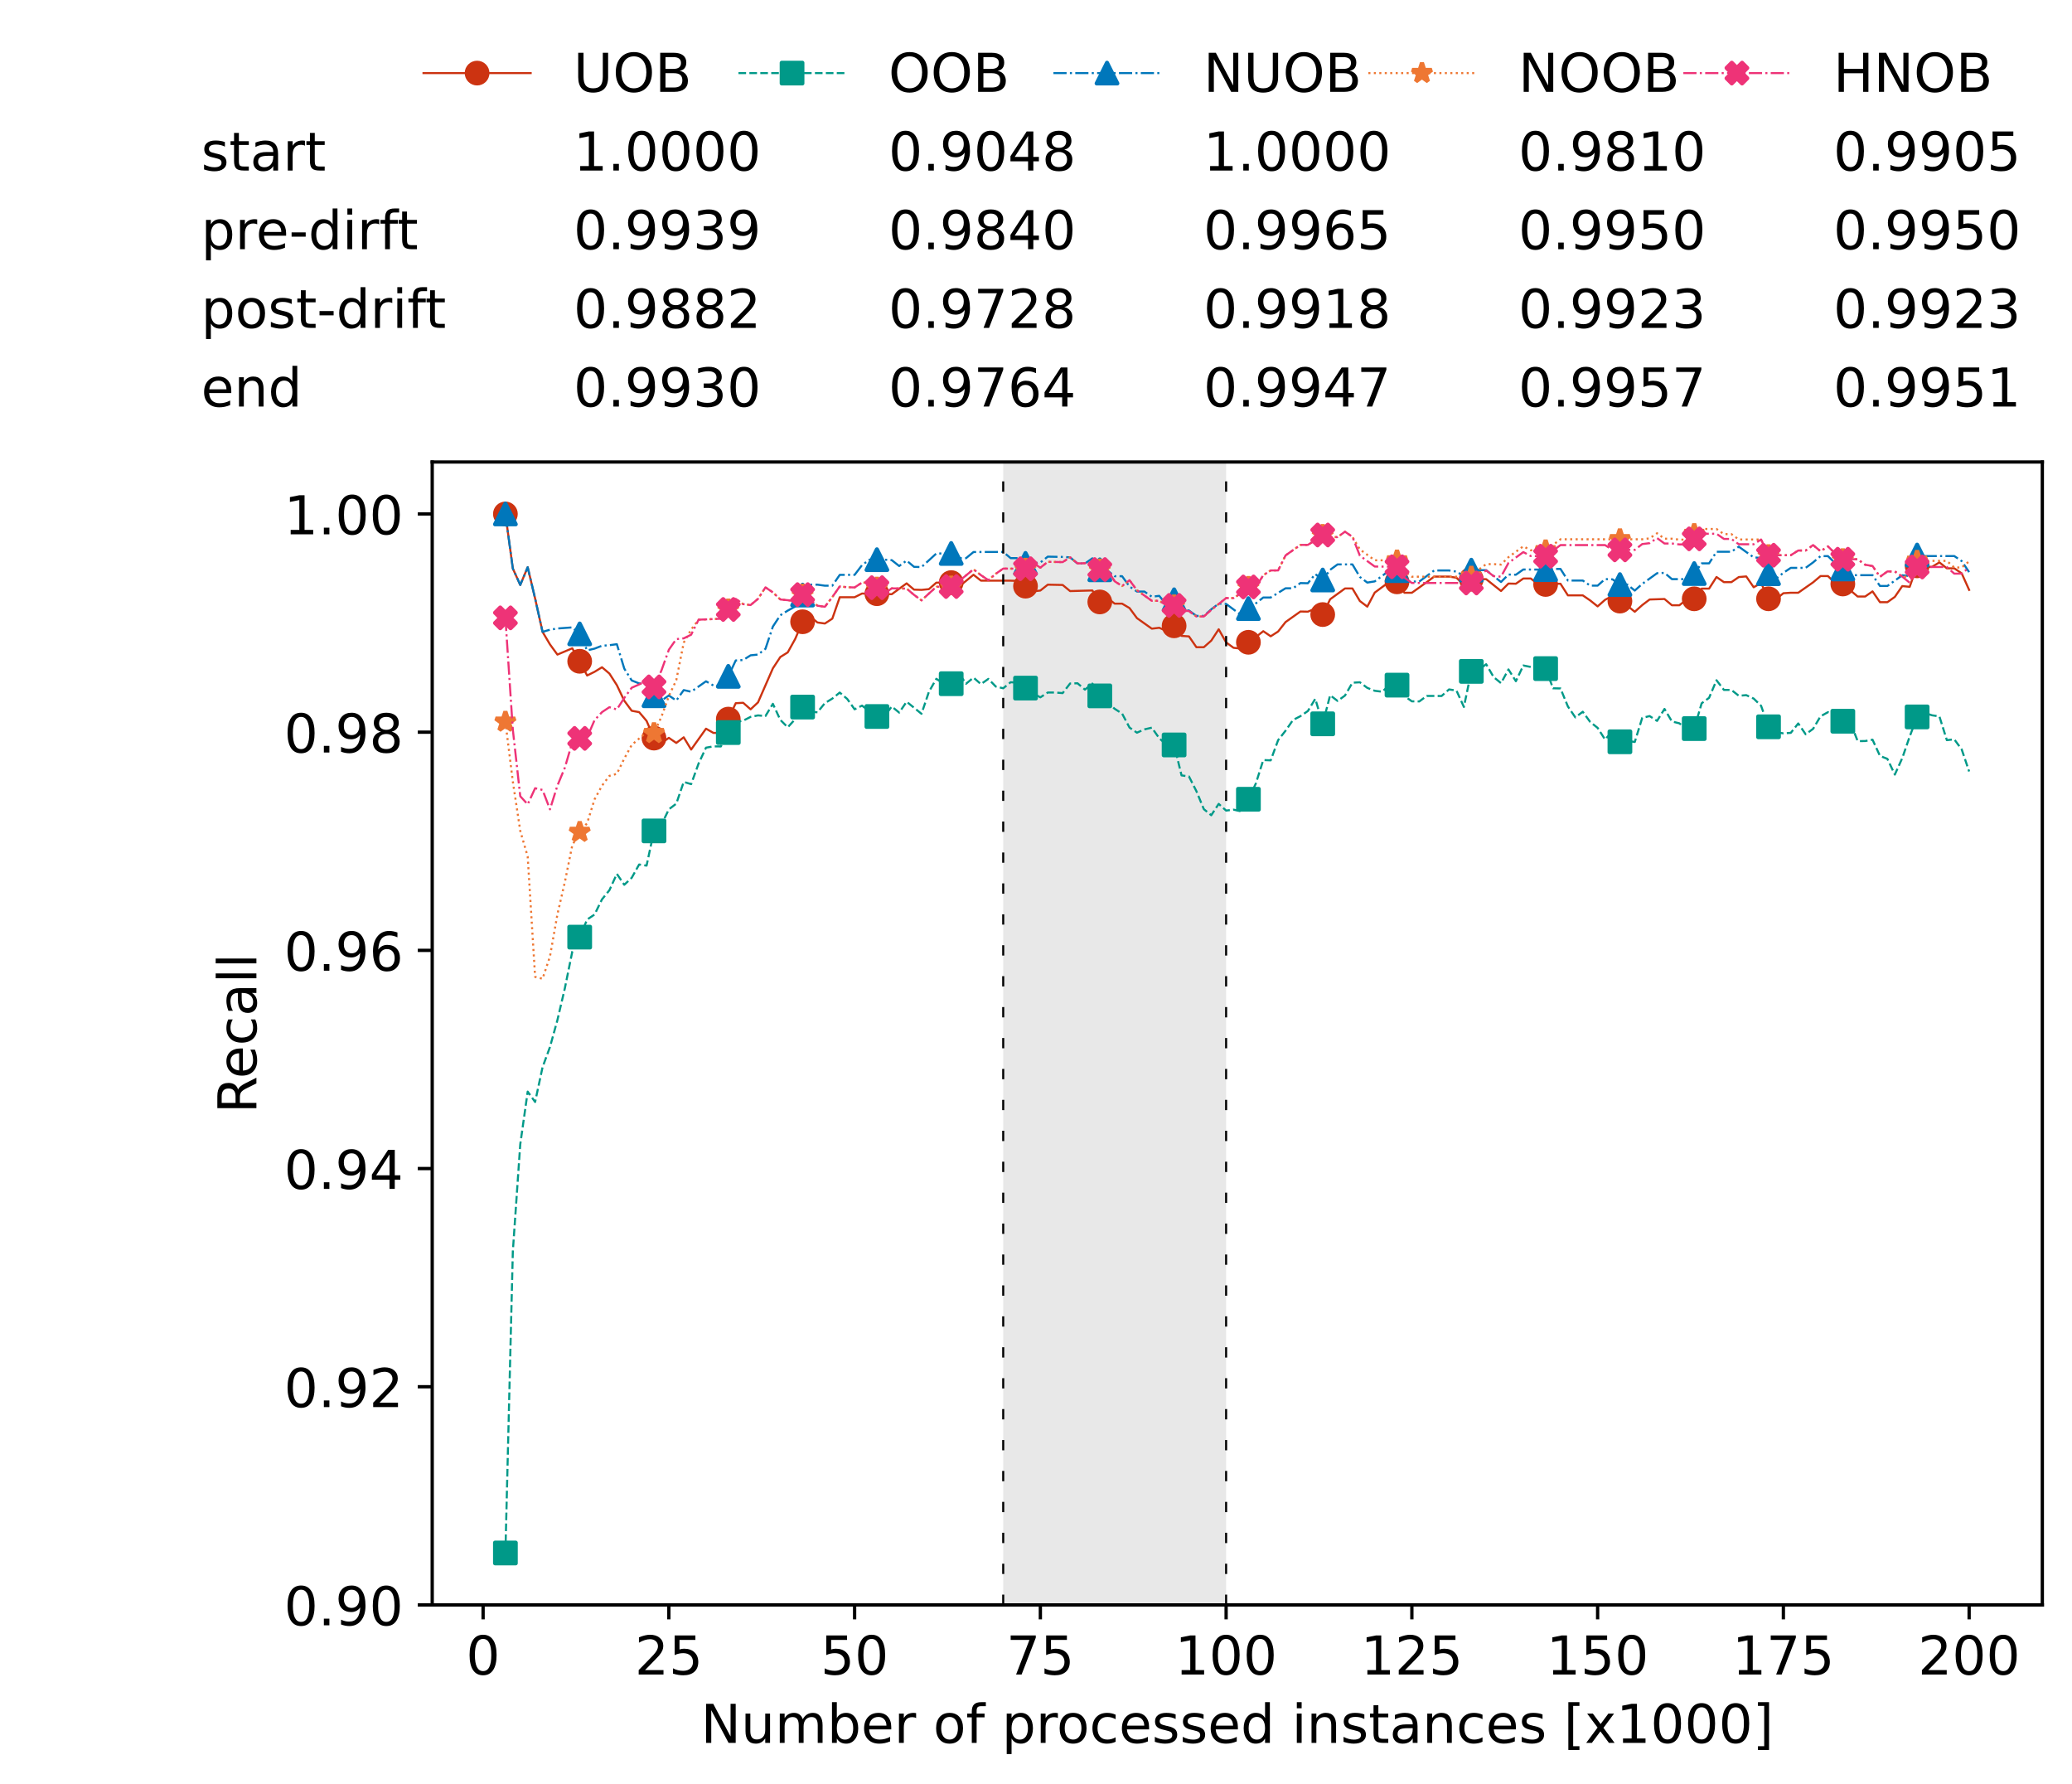 <?xml version="1.0" encoding="utf-8" standalone="no"?>
<!DOCTYPE svg PUBLIC "-//W3C//DTD SVG 1.1//EN"
  "http://www.w3.org/Graphics/SVG/1.1/DTD/svg11.dtd">
<!-- Created with matplotlib (https://matplotlib.org/) -->
<svg height="432.615pt" version="1.1" viewBox="0 0 502.65 432.615" width="502.65pt" xmlns="http://www.w3.org/2000/svg" xmlns:xlink="http://www.w3.org/1999/xlink">
 <defs>
  <style type="text/css">*{stroke-linecap:butt;stroke-linejoin:round;}</style>
 </defs>
 <g id="figure_1">
  <g id="patch_1">
   <path d="M 0 432.615 
L 502.65 432.615 
L 502.65 0 
L 0 0 
z
" style="fill:#ffffff;"/>
  </g>
  <g id="axes_1">
   <g id="patch_2">
    <path d="M 104.85 389.252 
L 495.45 389.252 
L 495.45 112.052 
L 104.85 112.052 
z
" style="fill:#ffffff;"/>
   </g>
   <g id="patch_3">
    <path clip-path="url(#p57f5baf675)" d="M 297.446 389.252 
L 297.446 112.052 
L 243.372 112.052 
L 243.372 389.252 
z
" style="fill:#d3d3d3;opacity:0.5;"/>
   </g>
   <g id="matplotlib.axis_1">
    <g id="xtick_1">
     <g id="line2d_1">
      <defs>
       <path d="M 0 0 
L 0 3.5 
" id="m4e4c976669" style="stroke:#000000;stroke-width:0.8;"/>
      </defs>
      <g>
       <use style="stroke:#000000;stroke-width:0.8;" x="117.197" xlink:href="#m4e4c976669" y="389.252"/>
      </g>
     </g>
     <g id="text_1">
      <!-- 0 -->
      <g transform="translate(113.061 406.13)scale(0.13 -0.13)">
       <defs>
        <path d="M 31.781 66.406 
Q 24.172 66.406 20.328 58.906 
Q 16.5 51.422 16.5 36.375 
Q 16.5 21.391 20.328 13.891 
Q 24.172 6.391 31.781 6.391 
Q 39.453 6.391 43.281 13.891 
Q 47.125 21.391 47.125 36.375 
Q 47.125 51.422 43.281 58.906 
Q 39.453 66.406 31.781 66.406 
z
M 31.781 74.219 
Q 44.047 74.219 50.516 64.516 
Q 56.984 54.828 56.984 36.375 
Q 56.984 17.969 50.516 8.266 
Q 44.047 -1.422 31.781 -1.422 
Q 19.531 -1.422 13.062 8.266 
Q 6.594 17.969 6.594 36.375 
Q 6.594 54.828 13.062 64.516 
Q 19.531 74.219 31.781 74.219 
z
" id="DejaVuSans-48"/>
       </defs>
       <use xlink:href="#DejaVuSans-48"/>
      </g>
     </g>
    </g>
    <g id="xtick_2">
     <g id="line2d_2">
      <g>
       <use style="stroke:#000000;stroke-width:0.8;" x="162.259" xlink:href="#m4e4c976669" y="389.252"/>
      </g>
     </g>
     <g id="text_2">
      <!-- 25 -->
      <g transform="translate(153.988 406.13)scale(0.13 -0.13)">
       <defs>
        <path d="M 19.188 8.297 
L 53.609 8.297 
L 53.609 0 
L 7.328 0 
L 7.328 8.297 
Q 12.938 14.109 22.625 23.891 
Q 32.328 33.688 34.812 36.531 
Q 39.547 41.844 41.422 45.531 
Q 43.312 49.219 43.312 52.781 
Q 43.312 58.594 39.234 62.25 
Q 35.156 65.922 28.609 65.922 
Q 23.969 65.922 18.812 64.312 
Q 13.672 62.703 7.812 59.422 
L 7.812 69.391 
Q 13.766 71.781 18.938 73 
Q 24.125 74.219 28.422 74.219 
Q 39.75 74.219 46.484 68.547 
Q 53.219 62.891 53.219 53.422 
Q 53.219 48.922 51.531 44.891 
Q 49.859 40.875 45.406 35.406 
Q 44.188 33.984 37.641 27.219 
Q 31.109 20.453 19.188 8.297 
z
" id="DejaVuSans-50"/>
        <path d="M 10.797 72.906 
L 49.516 72.906 
L 49.516 64.594 
L 19.828 64.594 
L 19.828 46.734 
Q 21.969 47.469 24.109 47.828 
Q 26.266 48.188 28.422 48.188 
Q 40.625 48.188 47.75 41.5 
Q 54.891 34.812 54.891 23.391 
Q 54.891 11.625 47.562 5.094 
Q 40.234 -1.422 26.906 -1.422 
Q 22.312 -1.422 17.547 -0.641 
Q 12.797 0.141 7.719 1.703 
L 7.719 11.625 
Q 12.109 9.234 16.797 8.062 
Q 21.484 6.891 26.703 6.891 
Q 35.156 6.891 40.078 11.328 
Q 45.016 15.766 45.016 23.391 
Q 45.016 31 40.078 35.438 
Q 35.156 39.891 26.703 39.891 
Q 22.75 39.891 18.812 39.016 
Q 14.891 38.141 10.797 36.281 
z
" id="DejaVuSans-53"/>
       </defs>
       <use xlink:href="#DejaVuSans-50"/>
       <use x="63.623" xlink:href="#DejaVuSans-53"/>
      </g>
     </g>
    </g>
    <g id="xtick_3">
     <g id="line2d_3">
      <g>
       <use style="stroke:#000000;stroke-width:0.8;" x="207.322" xlink:href="#m4e4c976669" y="389.252"/>
      </g>
     </g>
     <g id="text_3">
      <!-- 50 -->
      <g transform="translate(199.05 406.13)scale(0.13 -0.13)">
       <use xlink:href="#DejaVuSans-53"/>
       <use x="63.623" xlink:href="#DejaVuSans-48"/>
      </g>
     </g>
    </g>
    <g id="xtick_4">
     <g id="line2d_4">
      <g>
       <use style="stroke:#000000;stroke-width:0.8;" x="252.384" xlink:href="#m4e4c976669" y="389.252"/>
      </g>
     </g>
     <g id="text_4">
      <!-- 75 -->
      <g transform="translate(244.113 406.13)scale(0.13 -0.13)">
       <defs>
        <path d="M 8.203 72.906 
L 55.078 72.906 
L 55.078 68.703 
L 28.609 0 
L 18.312 0 
L 43.219 64.594 
L 8.203 64.594 
z
" id="DejaVuSans-55"/>
       </defs>
       <use xlink:href="#DejaVuSans-55"/>
       <use x="63.623" xlink:href="#DejaVuSans-53"/>
      </g>
     </g>
    </g>
    <g id="xtick_5">
     <g id="line2d_5">
      <g>
       <use style="stroke:#000000;stroke-width:0.8;" x="297.446" xlink:href="#m4e4c976669" y="389.252"/>
      </g>
     </g>
     <g id="text_5">
      <!-- 100 -->
      <g transform="translate(285.039 406.13)scale(0.13 -0.13)">
       <defs>
        <path d="M 12.406 8.297 
L 28.516 8.297 
L 28.516 63.922 
L 10.984 60.406 
L 10.984 69.391 
L 28.422 72.906 
L 38.281 72.906 
L 38.281 8.297 
L 54.391 8.297 
L 54.391 0 
L 12.406 0 
z
" id="DejaVuSans-49"/>
       </defs>
       <use xlink:href="#DejaVuSans-49"/>
       <use x="63.623" xlink:href="#DejaVuSans-48"/>
       <use x="127.246" xlink:href="#DejaVuSans-48"/>
      </g>
     </g>
    </g>
    <g id="xtick_6">
     <g id="line2d_6">
      <g>
       <use style="stroke:#000000;stroke-width:0.8;" x="342.509" xlink:href="#m4e4c976669" y="389.252"/>
      </g>
     </g>
     <g id="text_6">
      <!-- 125 -->
      <g transform="translate(330.102 406.13)scale(0.13 -0.13)">
       <use xlink:href="#DejaVuSans-49"/>
       <use x="63.623" xlink:href="#DejaVuSans-50"/>
       <use x="127.246" xlink:href="#DejaVuSans-53"/>
      </g>
     </g>
    </g>
    <g id="xtick_7">
     <g id="line2d_7">
      <g>
       <use style="stroke:#000000;stroke-width:0.8;" x="387.571" xlink:href="#m4e4c976669" y="389.252"/>
      </g>
     </g>
     <g id="text_7">
      <!-- 150 -->
      <g transform="translate(375.164 406.13)scale(0.13 -0.13)">
       <use xlink:href="#DejaVuSans-49"/>
       <use x="63.623" xlink:href="#DejaVuSans-53"/>
       <use x="127.246" xlink:href="#DejaVuSans-48"/>
      </g>
     </g>
    </g>
    <g id="xtick_8">
     <g id="line2d_8">
      <g>
       <use style="stroke:#000000;stroke-width:0.8;" x="432.633" xlink:href="#m4e4c976669" y="389.252"/>
      </g>
     </g>
     <g id="text_8">
      <!-- 175 -->
      <g transform="translate(420.226 406.13)scale(0.13 -0.13)">
       <use xlink:href="#DejaVuSans-49"/>
       <use x="63.623" xlink:href="#DejaVuSans-55"/>
       <use x="127.246" xlink:href="#DejaVuSans-53"/>
      </g>
     </g>
    </g>
    <g id="xtick_9">
     <g id="line2d_9">
      <g>
       <use style="stroke:#000000;stroke-width:0.8;" x="477.695" xlink:href="#m4e4c976669" y="389.252"/>
      </g>
     </g>
     <g id="text_9">
      <!-- 200 -->
      <g transform="translate(465.289 406.13)scale(0.13 -0.13)">
       <use xlink:href="#DejaVuSans-50"/>
       <use x="63.623" xlink:href="#DejaVuSans-48"/>
       <use x="127.246" xlink:href="#DejaVuSans-48"/>
      </g>
     </g>
    </g>
    <g id="text_10">
     <!-- Number of processed instances [x1000] -->
     <g transform="translate(170.025 422.711)scale(0.13 -0.13)">
      <defs>
       <path d="M 9.812 72.906 
L 23.094 72.906 
L 55.422 11.922 
L 55.422 72.906 
L 64.984 72.906 
L 64.984 0 
L 51.703 0 
L 19.391 60.984 
L 19.391 0 
L 9.812 0 
z
" id="DejaVuSans-78"/>
       <path d="M 8.5 21.578 
L 8.5 54.688 
L 17.484 54.688 
L 17.484 21.922 
Q 17.484 14.156 20.5 10.266 
Q 23.531 6.391 29.594 6.391 
Q 36.859 6.391 41.078 11.031 
Q 45.312 15.672 45.312 23.688 
L 45.312 54.688 
L 54.297 54.688 
L 54.297 0 
L 45.312 0 
L 45.312 8.406 
Q 42.047 3.422 37.719 1 
Q 33.406 -1.422 27.688 -1.422 
Q 18.266 -1.422 13.375 4.438 
Q 8.5 10.297 8.5 21.578 
z
M 31.109 56 
z
" id="DejaVuSans-117"/>
       <path d="M 52 44.188 
Q 55.375 50.25 60.062 53.125 
Q 64.75 56 71.094 56 
Q 79.641 56 84.281 50.016 
Q 88.922 44.047 88.922 33.016 
L 88.922 0 
L 79.891 0 
L 79.891 32.719 
Q 79.891 40.578 77.094 44.375 
Q 74.312 48.188 68.609 48.188 
Q 61.625 48.188 57.562 43.547 
Q 53.516 38.922 53.516 30.906 
L 53.516 0 
L 44.484 0 
L 44.484 32.719 
Q 44.484 40.625 41.703 44.406 
Q 38.922 48.188 33.109 48.188 
Q 26.219 48.188 22.156 43.531 
Q 18.109 38.875 18.109 30.906 
L 18.109 0 
L 9.078 0 
L 9.078 54.688 
L 18.109 54.688 
L 18.109 46.188 
Q 21.188 51.219 25.484 53.609 
Q 29.781 56 35.688 56 
Q 41.656 56 45.828 52.969 
Q 50 49.953 52 44.188 
z
" id="DejaVuSans-109"/>
       <path d="M 48.688 27.297 
Q 48.688 37.203 44.609 42.844 
Q 40.531 48.484 33.406 48.484 
Q 26.266 48.484 22.188 42.844 
Q 18.109 37.203 18.109 27.297 
Q 18.109 17.391 22.188 11.75 
Q 26.266 6.109 33.406 6.109 
Q 40.531 6.109 44.609 11.75 
Q 48.688 17.391 48.688 27.297 
z
M 18.109 46.391 
Q 20.953 51.266 25.266 53.625 
Q 29.594 56 35.594 56 
Q 45.562 56 51.781 48.094 
Q 58.016 40.188 58.016 27.297 
Q 58.016 14.406 51.781 6.484 
Q 45.562 -1.422 35.594 -1.422 
Q 29.594 -1.422 25.266 0.953 
Q 20.953 3.328 18.109 8.203 
L 18.109 0 
L 9.078 0 
L 9.078 75.984 
L 18.109 75.984 
z
" id="DejaVuSans-98"/>
       <path d="M 56.203 29.594 
L 56.203 25.203 
L 14.891 25.203 
Q 15.484 15.922 20.484 11.062 
Q 25.484 6.203 34.422 6.203 
Q 39.594 6.203 44.453 7.469 
Q 49.312 8.734 54.109 11.281 
L 54.109 2.781 
Q 49.266 0.734 44.188 -0.344 
Q 39.109 -1.422 33.891 -1.422 
Q 20.797 -1.422 13.156 6.188 
Q 5.516 13.812 5.516 26.812 
Q 5.516 40.234 12.766 48.109 
Q 20.016 56 32.328 56 
Q 43.359 56 49.781 48.891 
Q 56.203 41.797 56.203 29.594 
z
M 47.219 32.234 
Q 47.125 39.594 43.094 43.984 
Q 39.062 48.391 32.422 48.391 
Q 24.906 48.391 20.391 44.141 
Q 15.875 39.891 15.188 32.172 
z
" id="DejaVuSans-101"/>
       <path d="M 41.109 46.297 
Q 39.594 47.172 37.812 47.578 
Q 36.031 48 33.891 48 
Q 26.266 48 22.188 43.047 
Q 18.109 38.094 18.109 28.812 
L 18.109 0 
L 9.078 0 
L 9.078 54.688 
L 18.109 54.688 
L 18.109 46.188 
Q 20.953 51.172 25.484 53.578 
Q 30.031 56 36.531 56 
Q 37.453 56 38.578 55.875 
Q 39.703 55.766 41.062 55.516 
z
" id="DejaVuSans-114"/>
       <path id="DejaVuSans-32"/>
       <path d="M 30.609 48.391 
Q 23.391 48.391 19.188 42.75 
Q 14.984 37.109 14.984 27.297 
Q 14.984 17.484 19.156 11.844 
Q 23.344 6.203 30.609 6.203 
Q 37.797 6.203 41.984 11.859 
Q 46.188 17.531 46.188 27.297 
Q 46.188 37.016 41.984 42.703 
Q 37.797 48.391 30.609 48.391 
z
M 30.609 56 
Q 42.328 56 49.016 48.375 
Q 55.719 40.766 55.719 27.297 
Q 55.719 13.875 49.016 6.219 
Q 42.328 -1.422 30.609 -1.422 
Q 18.844 -1.422 12.172 6.219 
Q 5.516 13.875 5.516 27.297 
Q 5.516 40.766 12.172 48.375 
Q 18.844 56 30.609 56 
z
" id="DejaVuSans-111"/>
       <path d="M 37.109 75.984 
L 37.109 68.5 
L 28.516 68.5 
Q 23.688 68.5 21.797 66.547 
Q 19.922 64.594 19.922 59.516 
L 19.922 54.688 
L 34.719 54.688 
L 34.719 47.703 
L 19.922 47.703 
L 19.922 0 
L 10.891 0 
L 10.891 47.703 
L 2.297 47.703 
L 2.297 54.688 
L 10.891 54.688 
L 10.891 58.5 
Q 10.891 67.625 15.141 71.797 
Q 19.391 75.984 28.609 75.984 
z
" id="DejaVuSans-102"/>
       <path d="M 18.109 8.203 
L 18.109 -20.797 
L 9.078 -20.797 
L 9.078 54.688 
L 18.109 54.688 
L 18.109 46.391 
Q 20.953 51.266 25.266 53.625 
Q 29.594 56 35.594 56 
Q 45.562 56 51.781 48.094 
Q 58.016 40.188 58.016 27.297 
Q 58.016 14.406 51.781 6.484 
Q 45.562 -1.422 35.594 -1.422 
Q 29.594 -1.422 25.266 0.953 
Q 20.953 3.328 18.109 8.203 
z
M 48.688 27.297 
Q 48.688 37.203 44.609 42.844 
Q 40.531 48.484 33.406 48.484 
Q 26.266 48.484 22.188 42.844 
Q 18.109 37.203 18.109 27.297 
Q 18.109 17.391 22.188 11.75 
Q 26.266 6.109 33.406 6.109 
Q 40.531 6.109 44.609 11.75 
Q 48.688 17.391 48.688 27.297 
z
" id="DejaVuSans-112"/>
       <path d="M 48.781 52.594 
L 48.781 44.188 
Q 44.969 46.297 41.141 47.344 
Q 37.312 48.391 33.406 48.391 
Q 24.656 48.391 19.812 42.844 
Q 14.984 37.312 14.984 27.297 
Q 14.984 17.281 19.812 11.734 
Q 24.656 6.203 33.406 6.203 
Q 37.312 6.203 41.141 7.25 
Q 44.969 8.297 48.781 10.406 
L 48.781 2.094 
Q 45.016 0.344 40.984 -0.531 
Q 36.969 -1.422 32.422 -1.422 
Q 20.062 -1.422 12.781 6.344 
Q 5.516 14.109 5.516 27.297 
Q 5.516 40.672 12.859 48.328 
Q 20.219 56 33.016 56 
Q 37.156 56 41.109 55.141 
Q 45.062 54.297 48.781 52.594 
z
" id="DejaVuSans-99"/>
       <path d="M 44.281 53.078 
L 44.281 44.578 
Q 40.484 46.531 36.375 47.5 
Q 32.281 48.484 27.875 48.484 
Q 21.188 48.484 17.844 46.438 
Q 14.5 44.391 14.5 40.281 
Q 14.5 37.156 16.891 35.375 
Q 19.281 33.594 26.516 31.984 
L 29.594 31.297 
Q 39.156 29.25 43.188 25.516 
Q 47.219 21.781 47.219 15.094 
Q 47.219 7.469 41.188 3.016 
Q 35.156 -1.422 24.609 -1.422 
Q 20.219 -1.422 15.453 -0.562 
Q 10.688 0.297 5.422 2 
L 5.422 11.281 
Q 10.406 8.688 15.234 7.391 
Q 20.062 6.109 24.812 6.109 
Q 31.156 6.109 34.562 8.281 
Q 37.984 10.453 37.984 14.406 
Q 37.984 18.062 35.516 20.016 
Q 33.062 21.969 24.703 23.781 
L 21.578 24.516 
Q 13.234 26.266 9.516 29.906 
Q 5.812 33.547 5.812 39.891 
Q 5.812 47.609 11.281 51.797 
Q 16.75 56 26.812 56 
Q 31.781 56 36.172 55.266 
Q 40.578 54.547 44.281 53.078 
z
" id="DejaVuSans-115"/>
       <path d="M 45.406 46.391 
L 45.406 75.984 
L 54.391 75.984 
L 54.391 0 
L 45.406 0 
L 45.406 8.203 
Q 42.578 3.328 38.25 0.953 
Q 33.938 -1.422 27.875 -1.422 
Q 17.969 -1.422 11.734 6.484 
Q 5.516 14.406 5.516 27.297 
Q 5.516 40.188 11.734 48.094 
Q 17.969 56 27.875 56 
Q 33.938 56 38.25 53.625 
Q 42.578 51.266 45.406 46.391 
z
M 14.797 27.297 
Q 14.797 17.391 18.875 11.75 
Q 22.953 6.109 30.078 6.109 
Q 37.203 6.109 41.297 11.75 
Q 45.406 17.391 45.406 27.297 
Q 45.406 37.203 41.297 42.844 
Q 37.203 48.484 30.078 48.484 
Q 22.953 48.484 18.875 42.844 
Q 14.797 37.203 14.797 27.297 
z
" id="DejaVuSans-100"/>
       <path d="M 9.422 54.688 
L 18.406 54.688 
L 18.406 0 
L 9.422 0 
z
M 9.422 75.984 
L 18.406 75.984 
L 18.406 64.594 
L 9.422 64.594 
z
" id="DejaVuSans-105"/>
       <path d="M 54.891 33.016 
L 54.891 0 
L 45.906 0 
L 45.906 32.719 
Q 45.906 40.484 42.875 44.328 
Q 39.844 48.188 33.797 48.188 
Q 26.516 48.188 22.312 43.547 
Q 18.109 38.922 18.109 30.906 
L 18.109 0 
L 9.078 0 
L 9.078 54.688 
L 18.109 54.688 
L 18.109 46.188 
Q 21.344 51.125 25.703 53.562 
Q 30.078 56 35.797 56 
Q 45.219 56 50.047 50.172 
Q 54.891 44.344 54.891 33.016 
z
" id="DejaVuSans-110"/>
       <path d="M 18.312 70.219 
L 18.312 54.688 
L 36.812 54.688 
L 36.812 47.703 
L 18.312 47.703 
L 18.312 18.016 
Q 18.312 11.328 20.141 9.422 
Q 21.969 7.516 27.594 7.516 
L 36.812 7.516 
L 36.812 0 
L 27.594 0 
Q 17.188 0 13.234 3.875 
Q 9.281 7.766 9.281 18.016 
L 9.281 47.703 
L 2.688 47.703 
L 2.688 54.688 
L 9.281 54.688 
L 9.281 70.219 
z
" id="DejaVuSans-116"/>
       <path d="M 34.281 27.484 
Q 23.391 27.484 19.188 25 
Q 14.984 22.516 14.984 16.5 
Q 14.984 11.719 18.141 8.906 
Q 21.297 6.109 26.703 6.109 
Q 34.188 6.109 38.703 11.406 
Q 43.219 16.703 43.219 25.484 
L 43.219 27.484 
z
M 52.203 31.203 
L 52.203 0 
L 43.219 0 
L 43.219 8.297 
Q 40.141 3.328 35.547 0.953 
Q 30.953 -1.422 24.312 -1.422 
Q 15.922 -1.422 10.953 3.297 
Q 6 8.016 6 15.922 
Q 6 25.141 12.172 29.828 
Q 18.359 34.516 30.609 34.516 
L 43.219 34.516 
L 43.219 35.406 
Q 43.219 41.609 39.141 45 
Q 35.062 48.391 27.688 48.391 
Q 23 48.391 18.547 47.266 
Q 14.109 46.141 10.016 43.891 
L 10.016 52.203 
Q 14.938 54.109 19.578 55.047 
Q 24.219 56 28.609 56 
Q 40.484 56 46.344 49.844 
Q 52.203 43.703 52.203 31.203 
z
" id="DejaVuSans-97"/>
       <path d="M 8.594 75.984 
L 29.297 75.984 
L 29.297 69 
L 17.578 69 
L 17.578 -6.203 
L 29.297 -6.203 
L 29.297 -13.188 
L 8.594 -13.188 
z
" id="DejaVuSans-91"/>
       <path d="M 54.891 54.688 
L 35.109 28.078 
L 55.906 0 
L 45.312 0 
L 29.391 21.484 
L 13.484 0 
L 2.875 0 
L 24.125 28.609 
L 4.688 54.688 
L 15.281 54.688 
L 29.781 35.203 
L 44.281 54.688 
z
" id="DejaVuSans-120"/>
       <path d="M 30.422 75.984 
L 30.422 -13.188 
L 9.719 -13.188 
L 9.719 -6.203 
L 21.391 -6.203 
L 21.391 69 
L 9.719 69 
L 9.719 75.984 
z
" id="DejaVuSans-93"/>
      </defs>
      <use xlink:href="#DejaVuSans-78"/>
      <use x="74.805" xlink:href="#DejaVuSans-117"/>
      <use x="138.184" xlink:href="#DejaVuSans-109"/>
      <use x="235.596" xlink:href="#DejaVuSans-98"/>
      <use x="299.072" xlink:href="#DejaVuSans-101"/>
      <use x="360.596" xlink:href="#DejaVuSans-114"/>
      <use x="401.709" xlink:href="#DejaVuSans-32"/>
      <use x="433.496" xlink:href="#DejaVuSans-111"/>
      <use x="494.678" xlink:href="#DejaVuSans-102"/>
      <use x="529.883" xlink:href="#DejaVuSans-32"/>
      <use x="561.67" xlink:href="#DejaVuSans-112"/>
      <use x="625.146" xlink:href="#DejaVuSans-114"/>
      <use x="664.01" xlink:href="#DejaVuSans-111"/>
      <use x="725.191" xlink:href="#DejaVuSans-99"/>
      <use x="780.172" xlink:href="#DejaVuSans-101"/>
      <use x="841.695" xlink:href="#DejaVuSans-115"/>
      <use x="893.795" xlink:href="#DejaVuSans-115"/>
      <use x="945.895" xlink:href="#DejaVuSans-101"/>
      <use x="1007.418" xlink:href="#DejaVuSans-100"/>
      <use x="1070.895" xlink:href="#DejaVuSans-32"/>
      <use x="1102.682" xlink:href="#DejaVuSans-105"/>
      <use x="1130.465" xlink:href="#DejaVuSans-110"/>
      <use x="1193.844" xlink:href="#DejaVuSans-115"/>
      <use x="1245.943" xlink:href="#DejaVuSans-116"/>
      <use x="1285.152" xlink:href="#DejaVuSans-97"/>
      <use x="1346.432" xlink:href="#DejaVuSans-110"/>
      <use x="1409.811" xlink:href="#DejaVuSans-99"/>
      <use x="1464.791" xlink:href="#DejaVuSans-101"/>
      <use x="1526.314" xlink:href="#DejaVuSans-115"/>
      <use x="1578.414" xlink:href="#DejaVuSans-32"/>
      <use x="1610.201" xlink:href="#DejaVuSans-91"/>
      <use x="1649.215" xlink:href="#DejaVuSans-120"/>
      <use x="1708.395" xlink:href="#DejaVuSans-49"/>
      <use x="1772.018" xlink:href="#DejaVuSans-48"/>
      <use x="1835.641" xlink:href="#DejaVuSans-48"/>
      <use x="1899.264" xlink:href="#DejaVuSans-48"/>
      <use x="1962.887" xlink:href="#DejaVuSans-93"/>
     </g>
    </g>
   </g>
   <g id="matplotlib.axis_2">
    <g id="ytick_1">
     <g id="line2d_10">
      <defs>
       <path d="M 0 0 
L -3.5 0 
" id="m4d5b1edc4d" style="stroke:#000000;stroke-width:0.8;"/>
      </defs>
      <g>
       <use style="stroke:#000000;stroke-width:0.8;" x="104.85" xlink:href="#m4d5b1edc4d" y="389.252"/>
      </g>
     </g>
     <g id="text_11">
      <!-- 0.90 -->
      <g transform="translate(68.905 394.191)scale(0.13 -0.13)">
       <defs>
        <path d="M 10.688 12.406 
L 21 12.406 
L 21 0 
L 10.688 0 
z
" id="DejaVuSans-46"/>
        <path d="M 10.984 1.516 
L 10.984 10.5 
Q 14.703 8.734 18.5 7.812 
Q 22.312 6.891 25.984 6.891 
Q 35.75 6.891 40.891 13.453 
Q 46.047 20.016 46.781 33.406 
Q 43.953 29.203 39.594 26.953 
Q 35.25 24.703 29.984 24.703 
Q 19.047 24.703 12.672 31.312 
Q 6.297 37.938 6.297 49.422 
Q 6.297 60.641 12.938 67.422 
Q 19.578 74.219 30.609 74.219 
Q 43.266 74.219 49.922 64.516 
Q 56.594 54.828 56.594 36.375 
Q 56.594 19.141 48.406 8.859 
Q 40.234 -1.422 26.422 -1.422 
Q 22.703 -1.422 18.891 -0.688 
Q 15.094 0.047 10.984 1.516 
z
M 30.609 32.422 
Q 37.25 32.422 41.125 36.953 
Q 45.016 41.5 45.016 49.422 
Q 45.016 57.281 41.125 61.844 
Q 37.25 66.406 30.609 66.406 
Q 23.969 66.406 20.094 61.844 
Q 16.219 57.281 16.219 49.422 
Q 16.219 41.5 20.094 36.953 
Q 23.969 32.422 30.609 32.422 
z
" id="DejaVuSans-57"/>
       </defs>
       <use xlink:href="#DejaVuSans-48"/>
       <use x="63.623" xlink:href="#DejaVuSans-46"/>
       <use x="95.41" xlink:href="#DejaVuSans-57"/>
       <use x="159.033" xlink:href="#DejaVuSans-48"/>
      </g>
     </g>
    </g>
    <g id="ytick_2">
     <g id="line2d_11">
      <g>
       <use style="stroke:#000000;stroke-width:0.8;" x="104.85" xlink:href="#m4d5b1edc4d" y="336.332"/>
      </g>
     </g>
     <g id="text_12">
      <!-- 0.92 -->
      <g transform="translate(68.905 341.271)scale(0.13 -0.13)">
       <use xlink:href="#DejaVuSans-48"/>
       <use x="63.623" xlink:href="#DejaVuSans-46"/>
       <use x="95.41" xlink:href="#DejaVuSans-57"/>
       <use x="159.033" xlink:href="#DejaVuSans-50"/>
      </g>
     </g>
    </g>
    <g id="ytick_3">
     <g id="line2d_12">
      <g>
       <use style="stroke:#000000;stroke-width:0.8;" x="104.85" xlink:href="#m4d5b1edc4d" y="283.412"/>
      </g>
     </g>
     <g id="text_13">
      <!-- 0.94 -->
      <g transform="translate(68.905 288.351)scale(0.13 -0.13)">
       <defs>
        <path d="M 37.797 64.312 
L 12.891 25.391 
L 37.797 25.391 
z
M 35.203 72.906 
L 47.609 72.906 
L 47.609 25.391 
L 58.016 25.391 
L 58.016 17.188 
L 47.609 17.188 
L 47.609 0 
L 37.797 0 
L 37.797 17.188 
L 4.891 17.188 
L 4.891 26.703 
z
" id="DejaVuSans-52"/>
       </defs>
       <use xlink:href="#DejaVuSans-48"/>
       <use x="63.623" xlink:href="#DejaVuSans-46"/>
       <use x="95.41" xlink:href="#DejaVuSans-57"/>
       <use x="159.033" xlink:href="#DejaVuSans-52"/>
      </g>
     </g>
    </g>
    <g id="ytick_4">
     <g id="line2d_13">
      <g>
       <use style="stroke:#000000;stroke-width:0.8;" x="104.85" xlink:href="#m4d5b1edc4d" y="230.492"/>
      </g>
     </g>
     <g id="text_14">
      <!-- 0.96 -->
      <g transform="translate(68.905 235.431)scale(0.13 -0.13)">
       <defs>
        <path d="M 33.016 40.375 
Q 26.375 40.375 22.484 35.828 
Q 18.609 31.297 18.609 23.391 
Q 18.609 15.531 22.484 10.953 
Q 26.375 6.391 33.016 6.391 
Q 39.656 6.391 43.531 10.953 
Q 47.406 15.531 47.406 23.391 
Q 47.406 31.297 43.531 35.828 
Q 39.656 40.375 33.016 40.375 
z
M 52.594 71.297 
L 52.594 62.312 
Q 48.875 64.062 45.094 64.984 
Q 41.312 65.922 37.594 65.922 
Q 27.828 65.922 22.672 59.328 
Q 17.531 52.734 16.797 39.406 
Q 19.672 43.656 24.016 45.922 
Q 28.375 48.188 33.594 48.188 
Q 44.578 48.188 50.953 41.516 
Q 57.328 34.859 57.328 23.391 
Q 57.328 12.156 50.688 5.359 
Q 44.047 -1.422 33.016 -1.422 
Q 20.359 -1.422 13.672 8.266 
Q 6.984 17.969 6.984 36.375 
Q 6.984 53.656 15.188 63.938 
Q 23.391 74.219 37.203 74.219 
Q 40.922 74.219 44.703 73.484 
Q 48.484 72.75 52.594 71.297 
z
" id="DejaVuSans-54"/>
       </defs>
       <use xlink:href="#DejaVuSans-48"/>
       <use x="63.623" xlink:href="#DejaVuSans-46"/>
       <use x="95.41" xlink:href="#DejaVuSans-57"/>
       <use x="159.033" xlink:href="#DejaVuSans-54"/>
      </g>
     </g>
    </g>
    <g id="ytick_5">
     <g id="line2d_14">
      <g>
       <use style="stroke:#000000;stroke-width:0.8;" x="104.85" xlink:href="#m4d5b1edc4d" y="177.572"/>
      </g>
     </g>
     <g id="text_15">
      <!-- 0.98 -->
      <g transform="translate(68.905 182.511)scale(0.13 -0.13)">
       <defs>
        <path d="M 31.781 34.625 
Q 24.75 34.625 20.719 30.859 
Q 16.703 27.094 16.703 20.516 
Q 16.703 13.922 20.719 10.156 
Q 24.75 6.391 31.781 6.391 
Q 38.812 6.391 42.859 10.172 
Q 46.922 13.969 46.922 20.516 
Q 46.922 27.094 42.891 30.859 
Q 38.875 34.625 31.781 34.625 
z
M 21.922 38.812 
Q 15.578 40.375 12.031 44.719 
Q 8.5 49.078 8.5 55.328 
Q 8.5 64.062 14.719 69.141 
Q 20.953 74.219 31.781 74.219 
Q 42.672 74.219 48.875 69.141 
Q 55.078 64.062 55.078 55.328 
Q 55.078 49.078 51.531 44.719 
Q 48 40.375 41.703 38.812 
Q 48.828 37.156 52.797 32.312 
Q 56.781 27.484 56.781 20.516 
Q 56.781 9.906 50.312 4.234 
Q 43.844 -1.422 31.781 -1.422 
Q 19.734 -1.422 13.25 4.234 
Q 6.781 9.906 6.781 20.516 
Q 6.781 27.484 10.781 32.312 
Q 14.797 37.156 21.922 38.812 
z
M 18.312 54.391 
Q 18.312 48.734 21.844 45.562 
Q 25.391 42.391 31.781 42.391 
Q 38.141 42.391 41.719 45.562 
Q 45.312 48.734 45.312 54.391 
Q 45.312 60.062 41.719 63.234 
Q 38.141 66.406 31.781 66.406 
Q 25.391 66.406 21.844 63.234 
Q 18.312 60.062 18.312 54.391 
z
" id="DejaVuSans-56"/>
       </defs>
       <use xlink:href="#DejaVuSans-48"/>
       <use x="63.623" xlink:href="#DejaVuSans-46"/>
       <use x="95.41" xlink:href="#DejaVuSans-57"/>
       <use x="159.033" xlink:href="#DejaVuSans-56"/>
      </g>
     </g>
    </g>
    <g id="ytick_6">
     <g id="line2d_15">
      <g>
       <use style="stroke:#000000;stroke-width:0.8;" x="104.85" xlink:href="#m4d5b1edc4d" y="124.652"/>
      </g>
     </g>
     <g id="text_16">
      <!-- 1.00 -->
      <g transform="translate(68.905 129.591)scale(0.13 -0.13)">
       <use xlink:href="#DejaVuSans-49"/>
       <use x="63.623" xlink:href="#DejaVuSans-46"/>
       <use x="95.41" xlink:href="#DejaVuSans-48"/>
       <use x="159.033" xlink:href="#DejaVuSans-48"/>
      </g>
     </g>
    </g>
    <g id="text_17">
     <!-- Recall -->
     <g transform="translate(62.201 270.044)rotate(-90)scale(0.13 -0.13)">
      <defs>
       <path d="M 44.391 34.188 
Q 47.562 33.109 50.562 29.594 
Q 53.562 26.078 56.594 19.922 
L 66.609 0 
L 56 0 
L 46.688 18.703 
Q 43.062 26.031 39.672 28.422 
Q 36.281 30.812 30.422 30.812 
L 19.672 30.812 
L 19.672 0 
L 9.812 0 
L 9.812 72.906 
L 32.078 72.906 
Q 44.578 72.906 50.734 67.672 
Q 56.891 62.453 56.891 51.906 
Q 56.891 45.016 53.688 40.469 
Q 50.484 35.938 44.391 34.188 
z
M 19.672 64.797 
L 19.672 38.922 
L 32.078 38.922 
Q 39.203 38.922 42.844 42.219 
Q 46.484 45.516 46.484 51.906 
Q 46.484 58.297 42.844 61.547 
Q 39.203 64.797 32.078 64.797 
z
" id="DejaVuSans-82"/>
       <path d="M 9.422 75.984 
L 18.406 75.984 
L 18.406 0 
L 9.422 0 
z
" id="DejaVuSans-108"/>
      </defs>
      <use xlink:href="#DejaVuSans-82"/>
      <use x="64.982" xlink:href="#DejaVuSans-101"/>
      <use x="126.506" xlink:href="#DejaVuSans-99"/>
      <use x="181.486" xlink:href="#DejaVuSans-97"/>
      <use x="242.766" xlink:href="#DejaVuSans-108"/>
      <use x="270.549" xlink:href="#DejaVuSans-108"/>
     </g>
    </g>
   </g>
   <g id="line2d_16"/>
   <g id="line2d_17"/>
   <g id="line2d_18"/>
   <g id="line2d_19"/>
   <g id="line2d_20"/>
   <g id="line2d_21">
    <path clip-path="url(#p57f5baf675)" d="M 122.605 124.652 
L 124.407 137.882 
L 126.21 141.872 
L 128.012 137.567 
L 129.815 145.161 
L 131.617 153.247 
L 133.419 156.294 
L 135.222 158.761 
L 138.827 157.232 
L 140.629 160.385 
L 142.432 163.83 
L 144.234 162.936 
L 146.037 161.831 
L 147.839 163.362 
L 149.642 166.165 
L 151.444 169.949 
L 153.247 172.387 
L 155.049 172.717 
L 156.852 174.837 
L 158.654 179.015 
L 160.457 180.212 
L 162.259 178.952 
L 164.062 180.188 
L 165.864 178.825 
L 167.667 181.796 
L 171.272 176.731 
L 173.074 177.757 
L 174.877 177.77 
L 176.679 174.407 
L 178.482 170.553 
L 180.284 170.447 
L 182.087 172.035 
L 183.889 170.351 
L 187.494 162.095 
L 189.297 159.353 
L 191.099 158.228 
L 192.902 154.977 
L 194.704 150.799 
L 196.507 149.504 
L 198.309 150.974 
L 200.112 151.224 
L 201.914 150.043 
L 203.717 144.846 
L 207.322 144.846 
L 209.124 143.953 
L 216.334 144.115 
L 219.939 141.487 
L 221.742 143.007 
L 223.544 143.066 
L 225.347 142.886 
L 227.149 141.311 
L 230.754 141.299 
L 232.557 142.355 
L 236.162 139.398 
L 237.964 140.821 
L 245.174 140.832 
L 246.976 140.891 
L 250.581 143.435 
L 252.384 143.223 
L 254.186 141.801 
L 257.791 141.874 
L 259.594 143.358 
L 265.001 143.207 
L 266.804 145.992 
L 268.606 144.983 
L 270.409 146.406 
L 272.211 146.406 
L 274.014 147.479 
L 275.816 149.918 
L 279.421 152.475 
L 281.224 152.256 
L 283.026 153.057 
L 284.829 151.785 
L 286.631 154.222 
L 288.434 154.351 
L 290.236 156.971 
L 292.039 156.971 
L 293.841 155.377 
L 295.644 152.62 
L 297.446 155.803 
L 299.249 157.113 
L 301.051 157.317 
L 302.854 155.779 
L 304.656 154.507 
L 306.459 153.085 
L 308.261 154.321 
L 310.064 153.161 
L 311.866 150.87 
L 315.471 148.313 
L 317.274 148.352 
L 319.076 147.615 
L 320.879 149.053 
L 322.681 145.343 
L 326.286 142.723 
L 328.089 142.723 
L 329.891 145.765 
L 331.694 147.129 
L 333.496 143.731 
L 337.101 141.058 
L 338.904 141.119 
L 340.706 143.765 
L 342.509 143.765 
L 346.114 141.193 
L 347.916 139.843 
L 351.521 139.843 
L 353.324 140.114 
L 355.126 141.907 
L 356.928 140.469 
L 360.533 140.469 
L 364.138 143.338 
L 365.941 141.533 
L 367.743 141.577 
L 369.546 140.305 
L 371.348 140.305 
L 373.151 141.712 
L 374.953 141.752 
L 376.756 141.579 
L 378.558 141.579 
L 380.361 144.394 
L 383.966 144.394 
L 385.768 145.63 
L 387.571 147.068 
L 389.373 145.474 
L 391.176 144.515 
L 392.978 145.787 
L 394.781 146.918 
L 396.583 148.372 
L 398.386 146.76 
L 400.188 145.396 
L 403.793 145.278 
L 405.596 146.798 
L 407.398 146.798 
L 409.201 145.391 
L 411.003 145.233 
L 412.806 142.76 
L 414.608 142.76 
L 416.411 139.945 
L 418.213 141.193 
L 420.016 141.193 
L 421.818 139.957 
L 423.621 139.803 
L 425.423 142.423 
L 427.226 141.412 
L 429.028 145.228 
L 430.831 145.334 
L 432.633 143.88 
L 434.436 143.762 
L 436.238 143.762 
L 439.843 141.236 
L 441.646 139.715 
L 443.448 139.715 
L 445.251 141.479 
L 447.053 141.637 
L 450.658 144.679 
L 452.461 144.679 
L 454.263 143.431 
L 456.066 146.051 
L 457.868 146.051 
L 459.671 144.766 
L 461.473 142.147 
L 463.276 142.323 
L 465.078 137.235 
L 466.881 137.485 
L 468.683 137.485 
L 470.485 136.4 
L 472.288 137.838 
L 474.09 137.838 
L 475.893 139.063 
L 477.695 143.073 
L 477.695 143.073 
" style="fill:none;stroke:#cc3311;stroke-linecap:square;stroke-width:0.5;"/>
    <defs>
     <path d="M 0 2.5 
C 0.663 2.5 1.299 2.237 1.768 1.768 
C 2.237 1.299 2.5 0.663 2.5 0 
C 2.5 -0.663 2.237 -1.299 1.768 -1.768 
C 1.299 -2.237 0.663 -2.5 0 -2.5 
C -0.663 -2.5 -1.299 -2.237 -1.768 -1.768 
C -2.237 -1.299 -2.5 -0.663 -2.5 0 
C -2.5 0.663 -2.237 1.299 -1.768 1.768 
C -1.299 2.237 -0.663 2.5 0 2.5 
z
" id="m0d01baaee8" style="stroke:#cc3311;"/>
    </defs>
    <g clip-path="url(#p57f5baf675)">
     <use style="fill:#cc3311;stroke:#cc3311;" x="122.605" xlink:href="#m0d01baaee8" y="124.652"/>
     <use style="fill:#cc3311;stroke:#cc3311;" x="140.629" xlink:href="#m0d01baaee8" y="160.385"/>
     <use style="fill:#cc3311;stroke:#cc3311;" x="158.654" xlink:href="#m0d01baaee8" y="179.015"/>
     <use style="fill:#cc3311;stroke:#cc3311;" x="176.679" xlink:href="#m0d01baaee8" y="174.407"/>
     <use style="fill:#cc3311;stroke:#cc3311;" x="194.704" xlink:href="#m0d01baaee8" y="150.799"/>
     <use style="fill:#cc3311;stroke:#cc3311;" x="212.729" xlink:href="#m0d01baaee8" y="143.994"/>
     <use style="fill:#cc3311;stroke:#cc3311;" x="230.754" xlink:href="#m0d01baaee8" y="141.299"/>
     <use style="fill:#cc3311;stroke:#cc3311;" x="248.779" xlink:href="#m0d01baaee8" y="142.163"/>
     <use style="fill:#cc3311;stroke:#cc3311;" x="266.804" xlink:href="#m0d01baaee8" y="145.992"/>
     <use style="fill:#cc3311;stroke:#cc3311;" x="284.829" xlink:href="#m0d01baaee8" y="151.785"/>
     <use style="fill:#cc3311;stroke:#cc3311;" x="302.854" xlink:href="#m0d01baaee8" y="155.779"/>
     <use style="fill:#cc3311;stroke:#cc3311;" x="320.879" xlink:href="#m0d01baaee8" y="149.053"/>
     <use style="fill:#cc3311;stroke:#cc3311;" x="338.904" xlink:href="#m0d01baaee8" y="141.119"/>
     <use style="fill:#cc3311;stroke:#cc3311;" x="356.928" xlink:href="#m0d01baaee8" y="140.469"/>
     <use style="fill:#cc3311;stroke:#cc3311;" x="374.953" xlink:href="#m0d01baaee8" y="141.752"/>
     <use style="fill:#cc3311;stroke:#cc3311;" x="392.978" xlink:href="#m0d01baaee8" y="145.787"/>
     <use style="fill:#cc3311;stroke:#cc3311;" x="411.003" xlink:href="#m0d01baaee8" y="145.233"/>
     <use style="fill:#cc3311;stroke:#cc3311;" x="429.028" xlink:href="#m0d01baaee8" y="145.228"/>
     <use style="fill:#cc3311;stroke:#cc3311;" x="447.053" xlink:href="#m0d01baaee8" y="141.637"/>
     <use style="fill:#cc3311;stroke:#cc3311;" x="465.078" xlink:href="#m0d01baaee8" y="137.235"/>
    </g>
   </g>
   <g id="line2d_22"/>
   <g id="line2d_23"/>
   <g id="line2d_24"/>
   <g id="line2d_25"/>
   <g id="line2d_26">
    <path clip-path="url(#p57f5baf675)" d="M 122.605 376.652 
L 124.407 303.572 
L 126.21 277.532 
L 128.012 264.754 
L 129.815 267.264 
L 131.617 258.835 
L 133.419 253.93 
L 135.222 247.404 
L 137.024 239.704 
L 138.827 230.819 
L 140.629 227.283 
L 142.432 223.012 
L 144.234 221.806 
L 146.037 218.125 
L 147.839 215.903 
L 149.642 211.94 
L 151.444 214.588 
L 153.247 212.895 
L 155.049 209.672 
L 156.852 209.944 
L 158.654 201.522 
L 160.457 200.01 
L 162.259 196.293 
L 164.062 194.913 
L 165.864 189.643 
L 167.667 190.179 
L 169.469 185.187 
L 171.272 181.334 
L 173.074 181.023 
L 174.877 181.036 
L 176.679 177.673 
L 178.482 175.104 
L 180.284 174.786 
L 182.087 173.869 
L 183.889 173.508 
L 185.692 173.672 
L 187.494 170.698 
L 189.297 174.598 
L 191.099 176.398 
L 192.902 174.419 
L 194.704 171.489 
L 196.507 172.609 
L 198.309 172.756 
L 200.112 170.533 
L 201.914 169.431 
L 203.717 167.968 
L 205.519 169.506 
L 207.322 172.026 
L 209.124 171.134 
L 210.927 172.539 
L 212.729 173.775 
L 214.532 173.775 
L 216.334 171.351 
L 218.137 172.833 
L 219.939 170.187 
L 223.544 173.119 
L 225.347 167.784 
L 227.149 164.634 
L 228.952 165.87 
L 230.754 165.825 
L 232.557 163.206 
L 234.359 165.828 
L 236.162 164.341 
L 237.964 165.926 
L 239.767 164.657 
L 241.569 166.511 
L 243.372 166.931 
L 245.174 165.461 
L 246.976 165.578 
L 250.581 168.158 
L 252.384 169.128 
L 254.186 167.957 
L 255.989 167.957 
L 257.791 168.104 
L 259.594 165.772 
L 261.396 165.72 
L 263.199 167.258 
L 265.001 165.799 
L 266.804 168.774 
L 270.409 171.908 
L 272.211 173.069 
L 274.014 176.464 
L 275.816 177.7 
L 277.619 176.902 
L 279.421 176.482 
L 281.224 179.051 
L 283.026 180.653 
L 284.829 180.677 
L 286.631 188.06 
L 288.434 188.318 
L 290.236 191.882 
L 292.039 196.244 
L 293.841 197.725 
L 295.644 194.969 
L 297.446 196.596 
L 299.249 196.367 
L 301.051 196.774 
L 302.854 193.844 
L 304.656 190.028 
L 306.459 184.338 
L 308.261 184.413 
L 310.064 179.509 
L 311.866 177.218 
L 313.669 174.624 
L 315.471 173.698 
L 317.274 172.452 
L 319.076 169.491 
L 320.879 175.551 
L 322.681 168.614 
L 324.484 170.003 
L 326.286 168.693 
L 328.089 165.58 
L 329.891 165.472 
L 331.694 166.836 
L 333.496 167.54 
L 335.299 167.768 
L 337.101 166.107 
L 338.904 166.169 
L 340.706 168.815 
L 342.509 170.099 
L 344.311 170.123 
L 346.114 168.787 
L 349.719 168.801 
L 351.521 167.207 
L 353.324 167.478 
L 355.126 171.458 
L 356.928 162.83 
L 358.731 162.462 
L 360.533 161.098 
L 362.336 164.206 
L 364.138 165.686 
L 365.941 162.36 
L 367.743 165.219 
L 369.546 161.402 
L 373.151 162.122 
L 374.953 162.162 
L 376.756 166.935 
L 378.558 166.973 
L 380.361 171.343 
L 382.163 173.989 
L 383.966 172.625 
L 385.768 175.098 
L 387.571 176.536 
L 389.373 179.352 
L 391.176 177.367 
L 392.978 179.911 
L 394.781 179.692 
L 396.583 179.953 
L 398.386 174.119 
L 400.188 173.672 
L 401.991 174.841 
L 403.793 171.942 
L 405.596 174.983 
L 407.398 175.428 
L 409.201 176.866 
L 411.003 176.708 
L 412.806 170.573 
L 414.608 169.25 
L 416.411 164.985 
L 418.213 167.331 
L 420.016 167.331 
L 421.818 168.749 
L 423.621 168.596 
L 425.423 169.425 
L 427.226 171.183 
L 429.028 176.272 
L 430.831 177.614 
L 432.633 177.856 
L 434.436 177.738 
L 436.238 175.457 
L 438.041 178.091 
L 439.843 176.768 
L 441.646 173.727 
L 443.448 172.728 
L 445.251 173.411 
L 447.053 174.919 
L 448.856 175.138 
L 450.658 179.753 
L 452.461 179.726 
L 454.263 179.403 
L 456.066 183.333 
L 457.868 184.057 
L 459.671 187.861 
L 461.473 183.869 
L 463.276 178.629 
L 465.078 173.873 
L 466.881 172.886 
L 468.683 173.481 
L 470.485 173.76 
L 472.288 179.512 
L 474.09 179.313 
L 475.893 181.763 
L 477.695 187.108 
L 477.695 187.108 
" style="fill:none;stroke:#009988;stroke-dasharray:1.85,0.8;stroke-dashoffset:0;stroke-width:0.5;"/>
    <defs>
     <path d="M -2.5 2.5 
L 2.5 2.5 
L 2.5 -2.5 
L -2.5 -2.5 
z
" id="m5632829c8d" style="stroke:#009988;stroke-linejoin:miter;"/>
    </defs>
    <g clip-path="url(#p57f5baf675)">
     <use style="fill:#009988;stroke:#009988;stroke-linejoin:miter;" x="122.605" xlink:href="#m5632829c8d" y="376.652"/>
     <use style="fill:#009988;stroke:#009988;stroke-linejoin:miter;" x="140.629" xlink:href="#m5632829c8d" y="227.283"/>
     <use style="fill:#009988;stroke:#009988;stroke-linejoin:miter;" x="158.654" xlink:href="#m5632829c8d" y="201.522"/>
     <use style="fill:#009988;stroke:#009988;stroke-linejoin:miter;" x="176.679" xlink:href="#m5632829c8d" y="177.673"/>
     <use style="fill:#009988;stroke:#009988;stroke-linejoin:miter;" x="194.704" xlink:href="#m5632829c8d" y="171.489"/>
     <use style="fill:#009988;stroke:#009988;stroke-linejoin:miter;" x="212.729" xlink:href="#m5632829c8d" y="173.775"/>
     <use style="fill:#009988;stroke:#009988;stroke-linejoin:miter;" x="230.754" xlink:href="#m5632829c8d" y="165.825"/>
     <use style="fill:#009988;stroke:#009988;stroke-linejoin:miter;" x="248.779" xlink:href="#m5632829c8d" y="166.886"/>
     <use style="fill:#009988;stroke:#009988;stroke-linejoin:miter;" x="266.804" xlink:href="#m5632829c8d" y="168.774"/>
     <use style="fill:#009988;stroke:#009988;stroke-linejoin:miter;" x="284.829" xlink:href="#m5632829c8d" y="180.677"/>
     <use style="fill:#009988;stroke:#009988;stroke-linejoin:miter;" x="302.854" xlink:href="#m5632829c8d" y="193.844"/>
     <use style="fill:#009988;stroke:#009988;stroke-linejoin:miter;" x="320.879" xlink:href="#m5632829c8d" y="175.551"/>
     <use style="fill:#009988;stroke:#009988;stroke-linejoin:miter;" x="338.904" xlink:href="#m5632829c8d" y="166.169"/>
     <use style="fill:#009988;stroke:#009988;stroke-linejoin:miter;" x="356.928" xlink:href="#m5632829c8d" y="162.83"/>
     <use style="fill:#009988;stroke:#009988;stroke-linejoin:miter;" x="374.953" xlink:href="#m5632829c8d" y="162.162"/>
     <use style="fill:#009988;stroke:#009988;stroke-linejoin:miter;" x="392.978" xlink:href="#m5632829c8d" y="179.911"/>
     <use style="fill:#009988;stroke:#009988;stroke-linejoin:miter;" x="411.003" xlink:href="#m5632829c8d" y="176.708"/>
     <use style="fill:#009988;stroke:#009988;stroke-linejoin:miter;" x="429.028" xlink:href="#m5632829c8d" y="176.272"/>
     <use style="fill:#009988;stroke:#009988;stroke-linejoin:miter;" x="447.053" xlink:href="#m5632829c8d" y="174.919"/>
     <use style="fill:#009988;stroke:#009988;stroke-linejoin:miter;" x="465.078" xlink:href="#m5632829c8d" y="173.873"/>
    </g>
   </g>
   <g id="line2d_27"/>
   <g id="line2d_28"/>
   <g id="line2d_29"/>
   <g id="line2d_30"/>
   <g id="line2d_31">
    <path clip-path="url(#p57f5baf675)" d="M 122.605 124.652 
L 124.407 137.882 
L 126.21 141.872 
L 128.012 137.567 
L 129.815 145.161 
L 131.617 153.247 
L 133.419 152.728 
L 135.222 152.43 
L 138.827 152.167 
L 140.629 153.742 
L 142.432 157.74 
L 144.234 157.315 
L 146.037 156.612 
L 147.839 156.485 
L 149.642 156.237 
L 151.444 162.161 
L 153.247 165.032 
L 155.049 165.749 
L 156.852 165.956 
L 158.654 168.741 
L 160.457 169.938 
L 162.259 168.678 
L 164.062 169.914 
L 165.864 167.37 
L 167.667 167.772 
L 171.272 165.24 
L 173.074 166.266 
L 174.877 166.279 
L 176.679 164.037 
L 178.482 160.183 
L 180.284 160.077 
L 182.087 158.937 
L 183.889 158.756 
L 185.692 157.364 
L 187.494 151.962 
L 189.297 149.221 
L 191.099 148.096 
L 192.902 147.107 
L 194.704 144.321 
L 196.507 141.801 
L 198.309 141.801 
L 200.112 142.051 
L 201.914 142.051 
L 203.717 139.423 
L 207.322 139.423 
L 209.124 137.061 
L 210.927 135.738 
L 214.532 135.738 
L 216.334 135.858 
L 218.137 137.281 
L 219.939 135.958 
L 221.742 137.478 
L 223.544 137.537 
L 227.149 134.243 
L 230.754 134.231 
L 232.557 135.372 
L 234.359 135.372 
L 236.162 133.885 
L 243.372 133.863 
L 245.174 135.366 
L 246.976 135.366 
L 248.779 136.639 
L 250.581 136.639 
L 252.384 136.427 
L 254.186 135.005 
L 257.791 135.078 
L 259.594 135.184 
L 261.396 136.67 
L 263.199 136.67 
L 265.001 135.41 
L 266.804 138.196 
L 268.606 138.327 
L 270.409 139.75 
L 272.211 139.75 
L 274.014 142.246 
L 275.816 143.471 
L 277.619 143.471 
L 279.421 144.731 
L 281.224 144.512 
L 283.026 146.736 
L 284.829 145.463 
L 286.631 147.936 
L 288.434 148.065 
L 290.236 149.375 
L 292.039 149.375 
L 293.841 147.781 
L 295.644 146.403 
L 297.446 146.473 
L 301.051 149.147 
L 302.854 147.609 
L 304.656 146.337 
L 306.459 144.915 
L 308.261 144.915 
L 311.866 142.677 
L 313.669 142.677 
L 315.471 141.417 
L 317.274 141.456 
L 319.076 139.232 
L 320.879 140.67 
L 322.681 138.197 
L 324.484 136.888 
L 328.089 136.888 
L 329.891 139.929 
L 331.694 141.293 
L 333.496 141.008 
L 337.101 138.335 
L 338.904 138.396 
L 340.706 141.042 
L 344.311 141.042 
L 347.916 138.356 
L 351.521 138.356 
L 353.324 138.627 
L 355.126 139.72 
L 356.928 138.282 
L 360.533 138.282 
L 364.138 141.151 
L 365.941 139.346 
L 367.743 139.39 
L 369.546 138.118 
L 374.953 138.158 
L 376.756 137.985 
L 378.558 137.985 
L 380.361 140.8 
L 383.966 140.8 
L 385.768 142.036 
L 387.571 142.036 
L 389.373 140.442 
L 391.176 140.509 
L 392.978 141.781 
L 394.781 141.781 
L 396.583 143.235 
L 398.386 141.623 
L 401.991 139.023 
L 403.793 138.938 
L 405.596 140.459 
L 409.201 140.459 
L 411.003 139.109 
L 412.806 136.636 
L 414.608 136.636 
L 416.411 133.821 
L 420.016 133.821 
L 421.818 132.585 
L 425.423 135.179 
L 427.226 135.328 
L 429.028 139.145 
L 430.831 140.381 
L 432.633 138.927 
L 434.436 137.725 
L 438.041 137.725 
L 439.843 136.402 
L 441.646 134.881 
L 443.448 134.881 
L 445.251 136.645 
L 447.053 137.995 
L 448.856 139.498 
L 454.263 139.498 
L 456.066 142.118 
L 457.868 142.118 
L 461.473 139.524 
L 463.276 139.7 
L 465.078 134.612 
L 466.881 134.862 
L 474.09 134.862 
L 475.893 136.087 
L 477.695 138.76 
L 477.695 138.76 
" style="fill:none;stroke:#0077bb;stroke-dasharray:3.2,0.8,0.5,0.8;stroke-dashoffset:0;stroke-width:0.5;"/>
    <defs>
     <path d="M 0 -2.5 
L -2.5 2.5 
L 2.5 2.5 
z
" id="m962f5d3d68" style="stroke:#0077bb;stroke-linejoin:miter;"/>
    </defs>
    <g clip-path="url(#p57f5baf675)">
     <use style="fill:#0077bb;stroke:#0077bb;stroke-linejoin:miter;" x="122.605" xlink:href="#m962f5d3d68" y="124.652"/>
     <use style="fill:#0077bb;stroke:#0077bb;stroke-linejoin:miter;" x="140.629" xlink:href="#m962f5d3d68" y="153.742"/>
     <use style="fill:#0077bb;stroke:#0077bb;stroke-linejoin:miter;" x="158.654" xlink:href="#m962f5d3d68" y="168.741"/>
     <use style="fill:#0077bb;stroke:#0077bb;stroke-linejoin:miter;" x="176.679" xlink:href="#m962f5d3d68" y="164.037"/>
     <use style="fill:#0077bb;stroke:#0077bb;stroke-linejoin:miter;" x="194.704" xlink:href="#m962f5d3d68" y="144.321"/>
     <use style="fill:#0077bb;stroke:#0077bb;stroke-linejoin:miter;" x="212.729" xlink:href="#m962f5d3d68" y="135.738"/>
     <use style="fill:#0077bb;stroke:#0077bb;stroke-linejoin:miter;" x="230.754" xlink:href="#m962f5d3d68" y="134.231"/>
     <use style="fill:#0077bb;stroke:#0077bb;stroke-linejoin:miter;" x="248.779" xlink:href="#m962f5d3d68" y="136.639"/>
     <use style="fill:#0077bb;stroke:#0077bb;stroke-linejoin:miter;" x="266.804" xlink:href="#m962f5d3d68" y="138.196"/>
     <use style="fill:#0077bb;stroke:#0077bb;stroke-linejoin:miter;" x="284.829" xlink:href="#m962f5d3d68" y="145.463"/>
     <use style="fill:#0077bb;stroke:#0077bb;stroke-linejoin:miter;" x="302.854" xlink:href="#m962f5d3d68" y="147.609"/>
     <use style="fill:#0077bb;stroke:#0077bb;stroke-linejoin:miter;" x="320.879" xlink:href="#m962f5d3d68" y="140.67"/>
     <use style="fill:#0077bb;stroke:#0077bb;stroke-linejoin:miter;" x="338.904" xlink:href="#m962f5d3d68" y="138.396"/>
     <use style="fill:#0077bb;stroke:#0077bb;stroke-linejoin:miter;" x="356.928" xlink:href="#m962f5d3d68" y="138.282"/>
     <use style="fill:#0077bb;stroke:#0077bb;stroke-linejoin:miter;" x="374.953" xlink:href="#m962f5d3d68" y="138.158"/>
     <use style="fill:#0077bb;stroke:#0077bb;stroke-linejoin:miter;" x="392.978" xlink:href="#m962f5d3d68" y="141.781"/>
     <use style="fill:#0077bb;stroke:#0077bb;stroke-linejoin:miter;" x="411.003" xlink:href="#m962f5d3d68" y="139.109"/>
     <use style="fill:#0077bb;stroke:#0077bb;stroke-linejoin:miter;" x="429.028" xlink:href="#m962f5d3d68" y="139.145"/>
     <use style="fill:#0077bb;stroke:#0077bb;stroke-linejoin:miter;" x="447.053" xlink:href="#m962f5d3d68" y="137.995"/>
     <use style="fill:#0077bb;stroke:#0077bb;stroke-linejoin:miter;" x="465.078" xlink:href="#m962f5d3d68" y="134.612"/>
    </g>
   </g>
   <g id="line2d_32"/>
   <g id="line2d_33"/>
   <g id="line2d_34"/>
   <g id="line2d_35"/>
   <g id="line2d_36">
    <path clip-path="url(#p57f5baf675)" d="M 122.605 175.052 
L 124.407 189.542 
L 126.21 201.512 
L 128.012 207.739 
L 129.815 236.918 
L 131.617 237.381 
L 133.419 231.975 
L 135.222 221.771 
L 137.024 213.949 
L 138.827 205.019 
L 140.629 201.79 
L 142.432 199.644 
L 144.234 193.875 
L 146.037 190.56 
L 147.839 188.171 
L 149.642 187.682 
L 151.444 183.975 
L 153.247 180.679 
L 156.852 177.557 
L 158.654 177.822 
L 160.457 173.853 
L 162.259 168.813 
L 164.062 164.961 
L 165.864 155.875 
L 167.667 152.691 
L 169.469 150.297 
L 174.877 150.06 
L 176.679 147.818 
L 178.482 145.249 
L 180.284 146.521 
L 182.087 146.744 
L 183.889 145.241 
L 185.692 142.456 
L 187.494 143.669 
L 189.297 145.388 
L 192.902 145.754 
L 194.704 144.217 
L 196.507 145.442 
L 198.309 146.912 
L 200.112 147.162 
L 201.914 144.799 
L 203.717 142.231 
L 205.519 142.419 
L 207.322 142.476 
L 209.124 141.295 
L 210.927 141.295 
L 212.729 142.531 
L 214.532 143.969 
L 216.334 142.697 
L 219.939 142.756 
L 221.742 144.277 
L 223.544 145.607 
L 227.149 142.314 
L 230.754 142.256 
L 232.557 141.031 
L 236.162 138.075 
L 237.964 139.497 
L 239.767 140.7 
L 241.569 139.162 
L 243.372 137.902 
L 248.779 137.938 
L 250.581 136.499 
L 252.384 137.681 
L 254.186 136.258 
L 257.791 136.331 
L 259.594 135.165 
L 261.396 136.652 
L 265.001 136.552 
L 266.804 138.135 
L 268.606 138.135 
L 270.409 140.98 
L 272.211 142.141 
L 274.014 140.718 
L 275.816 143.157 
L 279.421 145.714 
L 281.224 145.714 
L 283.026 146.825 
L 284.829 146.838 
L 286.631 148.074 
L 288.434 148.203 
L 290.236 149.513 
L 292.039 149.513 
L 293.841 147.919 
L 297.446 145.054 
L 299.249 145.054 
L 301.051 143.894 
L 302.854 142.356 
L 304.656 142.356 
L 306.459 139.511 
L 308.261 138.351 
L 310.064 138.351 
L 311.866 134.709 
L 315.471 132.152 
L 317.274 132.152 
L 319.076 131.041 
L 320.879 129.756 
L 322.681 130.238 
L 324.484 130.264 
L 326.286 128.954 
L 328.089 130.203 
L 329.891 133.244 
L 333.496 135.88 
L 338.904 135.942 
L 340.706 138.588 
L 342.509 139.872 
L 356.928 139.872 
L 358.731 138.154 
L 360.533 136.818 
L 362.336 136.818 
L 364.138 136.934 
L 365.941 135.129 
L 369.546 132.493 
L 371.348 133.451 
L 374.953 133.491 
L 378.558 130.797 
L 398.386 130.797 
L 400.188 130.574 
L 401.991 129.337 
L 403.793 130.66 
L 405.596 130.66 
L 407.398 130.883 
L 409.201 130.883 
L 412.806 128.297 
L 416.411 128.297 
L 418.213 129.545 
L 420.016 129.545 
L 421.818 130.842 
L 427.226 130.842 
L 429.028 134.658 
L 434.436 134.658 
L 436.238 133.518 
L 438.041 133.518 
L 439.843 132.195 
L 441.646 133.698 
L 443.448 132.517 
L 445.251 134.281 
L 447.053 135.631 
L 450.658 135.631 
L 452.461 136.967 
L 454.263 137.275 
L 456.066 139.895 
L 457.868 138.598 
L 459.671 138.598 
L 461.473 139.846 
L 463.276 139.846 
L 465.078 136.03 
L 472.288 136.03 
L 474.09 137.643 
L 475.893 137.643 
L 477.695 136.14 
L 477.695 136.14 
" style="fill:none;stroke:#ee7733;stroke-dasharray:0.5,0.825;stroke-dashoffset:0;stroke-width:0.5;"/>
    <defs>
     <path d="M 0 -2.5 
L -0.561 -0.773 
L -2.378 -0.773 
L -0.908 0.295 
L -1.469 2.023 
L -0 0.955 
L 1.469 2.023 
L 0.908 0.295 
L 2.378 -0.773 
L 0.561 -0.773 
z
" id="mf63d70d935" style="stroke:#ee7733;stroke-linejoin:bevel;"/>
    </defs>
    <g clip-path="url(#p57f5baf675)">
     <use style="fill:#ee7733;stroke:#ee7733;stroke-linejoin:bevel;" x="122.605" xlink:href="#mf63d70d935" y="175.052"/>
     <use style="fill:#ee7733;stroke:#ee7733;stroke-linejoin:bevel;" x="140.629" xlink:href="#mf63d70d935" y="201.79"/>
     <use style="fill:#ee7733;stroke:#ee7733;stroke-linejoin:bevel;" x="158.654" xlink:href="#mf63d70d935" y="177.822"/>
     <use style="fill:#ee7733;stroke:#ee7733;stroke-linejoin:bevel;" x="176.679" xlink:href="#mf63d70d935" y="147.818"/>
     <use style="fill:#ee7733;stroke:#ee7733;stroke-linejoin:bevel;" x="194.704" xlink:href="#mf63d70d935" y="144.217"/>
     <use style="fill:#ee7733;stroke:#ee7733;stroke-linejoin:bevel;" x="212.729" xlink:href="#mf63d70d935" y="142.531"/>
     <use style="fill:#ee7733;stroke:#ee7733;stroke-linejoin:bevel;" x="230.754" xlink:href="#mf63d70d935" y="142.256"/>
     <use style="fill:#ee7733;stroke:#ee7733;stroke-linejoin:bevel;" x="248.779" xlink:href="#mf63d70d935" y="137.938"/>
     <use style="fill:#ee7733;stroke:#ee7733;stroke-linejoin:bevel;" x="266.804" xlink:href="#mf63d70d935" y="138.135"/>
     <use style="fill:#ee7733;stroke:#ee7733;stroke-linejoin:bevel;" x="284.829" xlink:href="#mf63d70d935" y="146.838"/>
     <use style="fill:#ee7733;stroke:#ee7733;stroke-linejoin:bevel;" x="302.854" xlink:href="#mf63d70d935" y="142.356"/>
     <use style="fill:#ee7733;stroke:#ee7733;stroke-linejoin:bevel;" x="320.879" xlink:href="#mf63d70d935" y="129.756"/>
     <use style="fill:#ee7733;stroke:#ee7733;stroke-linejoin:bevel;" x="338.904" xlink:href="#mf63d70d935" y="135.942"/>
     <use style="fill:#ee7733;stroke:#ee7733;stroke-linejoin:bevel;" x="356.928" xlink:href="#mf63d70d935" y="139.872"/>
     <use style="fill:#ee7733;stroke:#ee7733;stroke-linejoin:bevel;" x="374.953" xlink:href="#mf63d70d935" y="133.491"/>
     <use style="fill:#ee7733;stroke:#ee7733;stroke-linejoin:bevel;" x="392.978" xlink:href="#mf63d70d935" y="130.797"/>
     <use style="fill:#ee7733;stroke:#ee7733;stroke-linejoin:bevel;" x="411.003" xlink:href="#mf63d70d935" y="129.533"/>
     <use style="fill:#ee7733;stroke:#ee7733;stroke-linejoin:bevel;" x="429.028" xlink:href="#mf63d70d935" y="134.658"/>
     <use style="fill:#ee7733;stroke:#ee7733;stroke-linejoin:bevel;" x="447.053" xlink:href="#mf63d70d935" y="135.631"/>
     <use style="fill:#ee7733;stroke:#ee7733;stroke-linejoin:bevel;" x="465.078" xlink:href="#mf63d70d935" y="136.03"/>
    </g>
   </g>
   <g id="line2d_37"/>
   <g id="line2d_38"/>
   <g id="line2d_39"/>
   <g id="line2d_40"/>
   <g id="line2d_41">
    <path clip-path="url(#p57f5baf675)" d="M 122.605 149.852 
L 124.407 176.942 
L 126.21 193.112 
L 128.012 195.079 
L 129.815 191.17 
L 131.617 191.588 
L 133.419 196.29 
L 135.222 190.546 
L 137.024 186.194 
L 138.827 180.04 
L 140.629 179.082 
L 142.432 178.828 
L 144.234 174.66 
L 146.037 172.718 
L 147.839 171.518 
L 149.642 172.07 
L 151.444 169.281 
L 153.247 166.801 
L 155.049 166.004 
L 156.852 165.067 
L 158.654 166.593 
L 160.457 162.624 
L 162.259 157.584 
L 164.062 155.004 
L 165.864 154.822 
L 167.667 153.94 
L 169.469 150.297 
L 174.877 150.06 
L 176.679 147.818 
L 178.482 145.249 
L 180.284 146.521 
L 182.087 146.744 
L 183.889 145.241 
L 185.692 142.456 
L 187.494 143.669 
L 189.297 145.388 
L 192.902 145.754 
L 194.704 144.217 
L 196.507 145.442 
L 198.309 146.912 
L 200.112 147.162 
L 201.914 144.799 
L 203.717 142.231 
L 205.519 142.419 
L 207.322 142.476 
L 209.124 141.295 
L 210.927 141.295 
L 212.729 142.531 
L 214.532 143.969 
L 216.334 142.697 
L 219.939 142.756 
L 221.742 144.277 
L 223.544 145.607 
L 227.149 142.314 
L 230.754 142.256 
L 232.557 141.031 
L 236.162 138.075 
L 237.964 139.497 
L 239.767 140.7 
L 241.569 139.162 
L 243.372 137.902 
L 248.779 137.938 
L 250.581 136.499 
L 252.384 137.681 
L 254.186 136.258 
L 257.791 136.331 
L 259.594 135.165 
L 261.396 136.652 
L 265.001 136.552 
L 266.804 138.135 
L 268.606 138.135 
L 270.409 140.98 
L 272.211 142.141 
L 274.014 140.718 
L 275.816 143.157 
L 279.421 145.714 
L 281.224 145.714 
L 283.026 146.825 
L 284.829 146.838 
L 286.631 148.074 
L 288.434 148.203 
L 290.236 149.513 
L 292.039 149.513 
L 293.841 147.919 
L 297.446 145.054 
L 299.249 145.054 
L 301.051 143.894 
L 302.854 142.356 
L 304.656 142.356 
L 306.459 139.511 
L 308.261 138.351 
L 310.064 138.351 
L 311.866 134.709 
L 315.471 132.152 
L 317.274 132.152 
L 319.076 131.041 
L 320.879 129.756 
L 322.681 130.238 
L 324.484 130.264 
L 326.286 128.954 
L 328.089 130.203 
L 329.891 134.765 
L 333.496 137.401 
L 338.904 137.462 
L 340.706 140.108 
L 342.509 141.393 
L 356.928 141.393 
L 358.731 139.675 
L 360.533 138.338 
L 362.336 139.746 
L 364.138 139.862 
L 365.941 136.536 
L 369.546 133.9 
L 371.348 134.859 
L 374.953 134.899 
L 378.558 132.205 
L 389.373 132.205 
L 391.176 133.365 
L 396.583 133.365 
L 398.386 131.958 
L 400.188 131.734 
L 401.991 130.498 
L 403.793 131.821 
L 405.596 131.821 
L 407.398 132.044 
L 409.201 132.044 
L 412.806 129.457 
L 416.411 129.457 
L 418.213 130.705 
L 420.016 130.705 
L 421.818 132.002 
L 425.423 132.002 
L 427.226 130.842 
L 429.028 134.658 
L 434.436 134.658 
L 436.238 133.518 
L 438.041 133.518 
L 439.843 132.195 
L 441.646 133.698 
L 443.448 132.517 
L 445.251 134.281 
L 447.053 135.631 
L 450.658 135.631 
L 452.461 136.967 
L 454.263 137.275 
L 456.066 139.895 
L 457.868 138.598 
L 459.671 138.598 
L 461.473 139.846 
L 463.276 141.333 
L 465.078 137.516 
L 472.288 137.516 
L 474.09 139.13 
L 475.893 139.13 
L 477.695 137.626 
L 477.695 137.626 
" style="fill:none;stroke:#ee3377;stroke-dasharray:3.2,0.8,0.5,0.8;stroke-dashoffset:0;stroke-width:0.5;"/>
    <defs>
     <path d="M -1.25 2.5 
L 0 1.25 
L 1.25 2.5 
L 2.5 1.25 
L 1.25 0 
L 2.5 -1.25 
L 1.25 -2.5 
L 0 -1.25 
L -1.25 -2.5 
L -2.5 -1.25 
L -1.25 0 
L -2.5 1.25 
z
" id="m2cf92623f7" style="stroke:#ee3377;stroke-linejoin:miter;"/>
    </defs>
    <g clip-path="url(#p57f5baf675)">
     <use style="fill:#ee3377;stroke:#ee3377;stroke-linejoin:miter;" x="122.605" xlink:href="#m2cf92623f7" y="149.852"/>
     <use style="fill:#ee3377;stroke:#ee3377;stroke-linejoin:miter;" x="140.629" xlink:href="#m2cf92623f7" y="179.082"/>
     <use style="fill:#ee3377;stroke:#ee3377;stroke-linejoin:miter;" x="158.654" xlink:href="#m2cf92623f7" y="166.593"/>
     <use style="fill:#ee3377;stroke:#ee3377;stroke-linejoin:miter;" x="176.679" xlink:href="#m2cf92623f7" y="147.818"/>
     <use style="fill:#ee3377;stroke:#ee3377;stroke-linejoin:miter;" x="194.704" xlink:href="#m2cf92623f7" y="144.217"/>
     <use style="fill:#ee3377;stroke:#ee3377;stroke-linejoin:miter;" x="212.729" xlink:href="#m2cf92623f7" y="142.531"/>
     <use style="fill:#ee3377;stroke:#ee3377;stroke-linejoin:miter;" x="230.754" xlink:href="#m2cf92623f7" y="142.256"/>
     <use style="fill:#ee3377;stroke:#ee3377;stroke-linejoin:miter;" x="248.779" xlink:href="#m2cf92623f7" y="137.938"/>
     <use style="fill:#ee3377;stroke:#ee3377;stroke-linejoin:miter;" x="266.804" xlink:href="#m2cf92623f7" y="138.135"/>
     <use style="fill:#ee3377;stroke:#ee3377;stroke-linejoin:miter;" x="284.829" xlink:href="#m2cf92623f7" y="146.838"/>
     <use style="fill:#ee3377;stroke:#ee3377;stroke-linejoin:miter;" x="302.854" xlink:href="#m2cf92623f7" y="142.356"/>
     <use style="fill:#ee3377;stroke:#ee3377;stroke-linejoin:miter;" x="320.879" xlink:href="#m2cf92623f7" y="129.756"/>
     <use style="fill:#ee3377;stroke:#ee3377;stroke-linejoin:miter;" x="338.904" xlink:href="#m2cf92623f7" y="137.462"/>
     <use style="fill:#ee3377;stroke:#ee3377;stroke-linejoin:miter;" x="356.928" xlink:href="#m2cf92623f7" y="141.393"/>
     <use style="fill:#ee3377;stroke:#ee3377;stroke-linejoin:miter;" x="374.953" xlink:href="#m2cf92623f7" y="134.899"/>
     <use style="fill:#ee3377;stroke:#ee3377;stroke-linejoin:miter;" x="392.978" xlink:href="#m2cf92623f7" y="133.365"/>
     <use style="fill:#ee3377;stroke:#ee3377;stroke-linejoin:miter;" x="411.003" xlink:href="#m2cf92623f7" y="130.694"/>
     <use style="fill:#ee3377;stroke:#ee3377;stroke-linejoin:miter;" x="429.028" xlink:href="#m2cf92623f7" y="134.658"/>
     <use style="fill:#ee3377;stroke:#ee3377;stroke-linejoin:miter;" x="447.053" xlink:href="#m2cf92623f7" y="135.631"/>
     <use style="fill:#ee3377;stroke:#ee3377;stroke-linejoin:miter;" x="465.078" xlink:href="#m2cf92623f7" y="137.516"/>
    </g>
   </g>
   <g id="line2d_42"/>
   <g id="line2d_43"/>
   <g id="line2d_44"/>
   <g id="line2d_45"/>
   <g id="line2d_46">
    <path clip-path="url(#p57f5baf675)" d="M 243.372 389.252 
L 243.372 112.052 
" style="fill:none;stroke:#000000;stroke-dasharray:2.5,5;stroke-dashoffset:0;stroke-width:0.5;"/>
   </g>
   <g id="line2d_47">
    <path clip-path="url(#p57f5baf675)" d="M 297.446 389.252 
L 297.446 112.052 
" style="fill:none;stroke:#000000;stroke-dasharray:2.5,5;stroke-dashoffset:0;stroke-width:0.5;"/>
   </g>
   <g id="patch_4">
    <path d="M 104.85 389.252 
L 104.85 112.052 
" style="fill:none;stroke:#000000;stroke-linecap:square;stroke-linejoin:miter;stroke-width:0.8;"/>
   </g>
   <g id="patch_5">
    <path d="M 495.45 389.252 
L 495.45 112.052 
" style="fill:none;stroke:#000000;stroke-linecap:square;stroke-linejoin:miter;stroke-width:0.8;"/>
   </g>
   <g id="patch_6">
    <path d="M 104.85 389.252 
L 495.45 389.252 
" style="fill:none;stroke:#000000;stroke-linecap:square;stroke-linejoin:miter;stroke-width:0.8;"/>
   </g>
   <g id="patch_7">
    <path d="M 104.85 112.052 
L 495.45 112.052 
" style="fill:none;stroke:#000000;stroke-linecap:square;stroke-linejoin:miter;stroke-width:0.8;"/>
   </g>
   <g id="legend_1">
    <g id="line2d_48"/>
    <g id="line2d_49"/>
    <g id="text_18">
     <!--   -->
     <g transform="translate(48.8 22.278)scale(0.13 -0.13)">
      <use xlink:href="#DejaVuSans-32"/>
     </g>
    </g>
    <g id="line2d_50"/>
    <g id="line2d_51"/>
    <g id="text_19">
     <!-- start -->
     <g transform="translate(48.8 41.36)scale(0.13 -0.13)">
      <use xlink:href="#DejaVuSans-115"/>
      <use x="52.1" xlink:href="#DejaVuSans-116"/>
      <use x="91.309" xlink:href="#DejaVuSans-97"/>
      <use x="152.588" xlink:href="#DejaVuSans-114"/>
      <use x="193.701" xlink:href="#DejaVuSans-116"/>
     </g>
    </g>
    <g id="line2d_52"/>
    <g id="line2d_53"/>
    <g id="text_20">
     <!-- pre-dirft -->
     <g transform="translate(48.8 60.441)scale(0.13 -0.13)">
      <defs>
       <path d="M 4.891 31.391 
L 31.203 31.391 
L 31.203 23.391 
L 4.891 23.391 
z
" id="DejaVuSans-45"/>
      </defs>
      <use xlink:href="#DejaVuSans-112"/>
      <use x="63.477" xlink:href="#DejaVuSans-114"/>
      <use x="102.34" xlink:href="#DejaVuSans-101"/>
      <use x="163.863" xlink:href="#DejaVuSans-45"/>
      <use x="199.947" xlink:href="#DejaVuSans-100"/>
      <use x="263.424" xlink:href="#DejaVuSans-105"/>
      <use x="291.207" xlink:href="#DejaVuSans-114"/>
      <use x="332.32" xlink:href="#DejaVuSans-102"/>
      <use x="365.775" xlink:href="#DejaVuSans-116"/>
     </g>
    </g>
    <g id="line2d_54"/>
    <g id="line2d_55"/>
    <g id="text_21">
     <!-- post-drift -->
     <g transform="translate(48.8 79.523)scale(0.13 -0.13)">
      <use xlink:href="#DejaVuSans-112"/>
      <use x="63.477" xlink:href="#DejaVuSans-111"/>
      <use x="124.658" xlink:href="#DejaVuSans-115"/>
      <use x="176.758" xlink:href="#DejaVuSans-116"/>
      <use x="215.967" xlink:href="#DejaVuSans-45"/>
      <use x="252.051" xlink:href="#DejaVuSans-100"/>
      <use x="315.527" xlink:href="#DejaVuSans-114"/>
      <use x="356.641" xlink:href="#DejaVuSans-105"/>
      <use x="384.424" xlink:href="#DejaVuSans-102"/>
      <use x="417.879" xlink:href="#DejaVuSans-116"/>
     </g>
    </g>
    <g id="line2d_56"/>
    <g id="line2d_57"/>
    <g id="text_22">
     <!-- end -->
     <g transform="translate(48.8 98.604)scale(0.13 -0.13)">
      <use xlink:href="#DejaVuSans-101"/>
      <use x="61.523" xlink:href="#DejaVuSans-110"/>
      <use x="124.902" xlink:href="#DejaVuSans-100"/>
     </g>
    </g>
    <g id="line2d_58">
     <path d="M 102.738 17.728 
L 128.738 17.728 
" style="fill:none;stroke:#cc3311;stroke-linecap:square;stroke-width:0.5;"/>
    </g>
    <g id="line2d_59">
     <g>
      <use style="fill:#cc3311;stroke:#cc3311;" x="115.738" xlink:href="#m0d01baaee8" y="17.728"/>
     </g>
    </g>
    <g id="text_23">
     <!-- UOB -->
     <g transform="translate(139.138 22.278)scale(0.13 -0.13)">
      <defs>
       <path d="M 8.688 72.906 
L 18.609 72.906 
L 18.609 28.609 
Q 18.609 16.891 22.844 11.734 
Q 27.094 6.594 36.625 6.594 
Q 46.094 6.594 50.344 11.734 
Q 54.594 16.891 54.594 28.609 
L 54.594 72.906 
L 64.5 72.906 
L 64.5 27.391 
Q 64.5 13.141 57.438 5.859 
Q 50.391 -1.422 36.625 -1.422 
Q 22.797 -1.422 15.734 5.859 
Q 8.688 13.141 8.688 27.391 
z
" id="DejaVuSans-85"/>
       <path d="M 39.406 66.219 
Q 28.656 66.219 22.328 58.203 
Q 16.016 50.203 16.016 36.375 
Q 16.016 22.609 22.328 14.594 
Q 28.656 6.594 39.406 6.594 
Q 50.141 6.594 56.422 14.594 
Q 62.703 22.609 62.703 36.375 
Q 62.703 50.203 56.422 58.203 
Q 50.141 66.219 39.406 66.219 
z
M 39.406 74.219 
Q 54.734 74.219 63.906 63.938 
Q 73.094 53.656 73.094 36.375 
Q 73.094 19.141 63.906 8.859 
Q 54.734 -1.422 39.406 -1.422 
Q 24.031 -1.422 14.812 8.828 
Q 5.609 19.094 5.609 36.375 
Q 5.609 53.656 14.812 63.938 
Q 24.031 74.219 39.406 74.219 
z
" id="DejaVuSans-79"/>
       <path d="M 19.672 34.812 
L 19.672 8.109 
L 35.5 8.109 
Q 43.453 8.109 47.281 11.406 
Q 51.125 14.703 51.125 21.484 
Q 51.125 28.328 47.281 31.562 
Q 43.453 34.812 35.5 34.812 
z
M 19.672 64.797 
L 19.672 42.828 
L 34.281 42.828 
Q 41.5 42.828 45.031 45.531 
Q 48.578 48.25 48.578 53.812 
Q 48.578 59.328 45.031 62.062 
Q 41.5 64.797 34.281 64.797 
z
M 9.812 72.906 
L 35.016 72.906 
Q 46.297 72.906 52.391 68.219 
Q 58.5 63.531 58.5 54.891 
Q 58.5 48.188 55.375 44.234 
Q 52.25 40.281 46.188 39.312 
Q 53.469 37.75 57.5 32.781 
Q 61.531 27.828 61.531 20.406 
Q 61.531 10.641 54.891 5.312 
Q 48.25 0 35.984 0 
L 9.812 0 
z
" id="DejaVuSans-66"/>
      </defs>
      <use xlink:href="#DejaVuSans-85"/>
      <use x="73.193" xlink:href="#DejaVuSans-79"/>
      <use x="151.904" xlink:href="#DejaVuSans-66"/>
     </g>
    </g>
    <g id="line2d_60"/>
    <g id="line2d_61"/>
    <g id="text_24">
     <!-- 1.0000 -->
     <g transform="translate(139.138 41.36)scale(0.13 -0.13)">
      <use xlink:href="#DejaVuSans-49"/>
      <use x="63.623" xlink:href="#DejaVuSans-46"/>
      <use x="95.41" xlink:href="#DejaVuSans-48"/>
      <use x="159.033" xlink:href="#DejaVuSans-48"/>
      <use x="222.656" xlink:href="#DejaVuSans-48"/>
      <use x="286.279" xlink:href="#DejaVuSans-48"/>
     </g>
    </g>
    <g id="line2d_62"/>
    <g id="line2d_63"/>
    <g id="text_25">
     <!-- 0.9939 -->
     <g transform="translate(139.138 60.441)scale(0.13 -0.13)">
      <defs>
       <path d="M 40.578 39.312 
Q 47.656 37.797 51.625 33 
Q 55.609 28.219 55.609 21.188 
Q 55.609 10.406 48.188 4.484 
Q 40.766 -1.422 27.094 -1.422 
Q 22.516 -1.422 17.656 -0.516 
Q 12.797 0.391 7.625 2.203 
L 7.625 11.719 
Q 11.719 9.328 16.594 8.109 
Q 21.484 6.891 26.812 6.891 
Q 36.078 6.891 40.938 10.547 
Q 45.797 14.203 45.797 21.188 
Q 45.797 27.641 41.281 31.266 
Q 36.766 34.906 28.719 34.906 
L 20.219 34.906 
L 20.219 43.016 
L 29.109 43.016 
Q 36.375 43.016 40.234 45.922 
Q 44.094 48.828 44.094 54.297 
Q 44.094 59.906 40.109 62.906 
Q 36.141 65.922 28.719 65.922 
Q 24.656 65.922 20.016 65.031 
Q 15.375 64.156 9.812 62.312 
L 9.812 71.094 
Q 15.438 72.656 20.344 73.438 
Q 25.25 74.219 29.594 74.219 
Q 40.828 74.219 47.359 69.109 
Q 53.906 64.016 53.906 55.328 
Q 53.906 49.266 50.438 45.094 
Q 46.969 40.922 40.578 39.312 
z
" id="DejaVuSans-51"/>
      </defs>
      <use xlink:href="#DejaVuSans-48"/>
      <use x="63.623" xlink:href="#DejaVuSans-46"/>
      <use x="95.41" xlink:href="#DejaVuSans-57"/>
      <use x="159.033" xlink:href="#DejaVuSans-57"/>
      <use x="222.656" xlink:href="#DejaVuSans-51"/>
      <use x="286.279" xlink:href="#DejaVuSans-57"/>
     </g>
    </g>
    <g id="line2d_64"/>
    <g id="line2d_65"/>
    <g id="text_26">
     <!-- 0.9882 -->
     <g transform="translate(139.138 79.523)scale(0.13 -0.13)">
      <use xlink:href="#DejaVuSans-48"/>
      <use x="63.623" xlink:href="#DejaVuSans-46"/>
      <use x="95.41" xlink:href="#DejaVuSans-57"/>
      <use x="159.033" xlink:href="#DejaVuSans-56"/>
      <use x="222.656" xlink:href="#DejaVuSans-56"/>
      <use x="286.279" xlink:href="#DejaVuSans-50"/>
     </g>
    </g>
    <g id="line2d_66"/>
    <g id="line2d_67"/>
    <g id="text_27">
     <!-- 0.9930 -->
     <g transform="translate(139.138 98.604)scale(0.13 -0.13)">
      <use xlink:href="#DejaVuSans-48"/>
      <use x="63.623" xlink:href="#DejaVuSans-46"/>
      <use x="95.41" xlink:href="#DejaVuSans-57"/>
      <use x="159.033" xlink:href="#DejaVuSans-57"/>
      <use x="222.656" xlink:href="#DejaVuSans-51"/>
      <use x="286.279" xlink:href="#DejaVuSans-48"/>
     </g>
    </g>
    <g id="line2d_68">
     <path d="M 179.144 17.728 
L 205.144 17.728 
" style="fill:none;stroke:#009988;stroke-dasharray:1.85,0.8;stroke-dashoffset:0;stroke-width:0.5;"/>
    </g>
    <g id="line2d_69">
     <g>
      <use style="fill:#009988;stroke:#009988;stroke-linejoin:miter;" x="192.144" xlink:href="#m5632829c8d" y="17.728"/>
     </g>
    </g>
    <g id="text_28">
     <!-- OOB -->
     <g transform="translate(215.544 22.278)scale(0.13 -0.13)">
      <use xlink:href="#DejaVuSans-79"/>
      <use x="78.711" xlink:href="#DejaVuSans-79"/>
      <use x="157.422" xlink:href="#DejaVuSans-66"/>
     </g>
    </g>
    <g id="line2d_70"/>
    <g id="line2d_71"/>
    <g id="text_29">
     <!-- 0.9048 -->
     <g transform="translate(215.544 41.36)scale(0.13 -0.13)">
      <use xlink:href="#DejaVuSans-48"/>
      <use x="63.623" xlink:href="#DejaVuSans-46"/>
      <use x="95.41" xlink:href="#DejaVuSans-57"/>
      <use x="159.033" xlink:href="#DejaVuSans-48"/>
      <use x="222.656" xlink:href="#DejaVuSans-52"/>
      <use x="286.279" xlink:href="#DejaVuSans-56"/>
     </g>
    </g>
    <g id="line2d_72"/>
    <g id="line2d_73"/>
    <g id="text_30">
     <!-- 0.9840 -->
     <g transform="translate(215.544 60.441)scale(0.13 -0.13)">
      <use xlink:href="#DejaVuSans-48"/>
      <use x="63.623" xlink:href="#DejaVuSans-46"/>
      <use x="95.41" xlink:href="#DejaVuSans-57"/>
      <use x="159.033" xlink:href="#DejaVuSans-56"/>
      <use x="222.656" xlink:href="#DejaVuSans-52"/>
      <use x="286.279" xlink:href="#DejaVuSans-48"/>
     </g>
    </g>
    <g id="line2d_74"/>
    <g id="line2d_75"/>
    <g id="text_31">
     <!-- 0.9728 -->
     <g transform="translate(215.544 79.523)scale(0.13 -0.13)">
      <use xlink:href="#DejaVuSans-48"/>
      <use x="63.623" xlink:href="#DejaVuSans-46"/>
      <use x="95.41" xlink:href="#DejaVuSans-57"/>
      <use x="159.033" xlink:href="#DejaVuSans-55"/>
      <use x="222.656" xlink:href="#DejaVuSans-50"/>
      <use x="286.279" xlink:href="#DejaVuSans-56"/>
     </g>
    </g>
    <g id="line2d_76"/>
    <g id="line2d_77"/>
    <g id="text_32">
     <!-- 0.9764 -->
     <g transform="translate(215.544 98.604)scale(0.13 -0.13)">
      <use xlink:href="#DejaVuSans-48"/>
      <use x="63.623" xlink:href="#DejaVuSans-46"/>
      <use x="95.41" xlink:href="#DejaVuSans-57"/>
      <use x="159.033" xlink:href="#DejaVuSans-55"/>
      <use x="222.656" xlink:href="#DejaVuSans-54"/>
      <use x="286.279" xlink:href="#DejaVuSans-52"/>
     </g>
    </g>
    <g id="line2d_78">
     <path d="M 255.55 17.728 
L 281.55 17.728 
" style="fill:none;stroke:#0077bb;stroke-dasharray:3.2,0.8,0.5,0.8;stroke-dashoffset:0;stroke-width:0.5;"/>
    </g>
    <g id="line2d_79">
     <g>
      <use style="fill:#0077bb;stroke:#0077bb;stroke-linejoin:miter;" x="268.55" xlink:href="#m962f5d3d68" y="17.728"/>
     </g>
    </g>
    <g id="text_33">
     <!-- NUOB -->
     <g transform="translate(291.95 22.278)scale(0.13 -0.13)">
      <use xlink:href="#DejaVuSans-78"/>
      <use x="74.805" xlink:href="#DejaVuSans-85"/>
      <use x="147.998" xlink:href="#DejaVuSans-79"/>
      <use x="226.709" xlink:href="#DejaVuSans-66"/>
     </g>
    </g>
    <g id="line2d_80"/>
    <g id="line2d_81"/>
    <g id="text_34">
     <!-- 1.0000 -->
     <g transform="translate(291.95 41.36)scale(0.13 -0.13)">
      <use xlink:href="#DejaVuSans-49"/>
      <use x="63.623" xlink:href="#DejaVuSans-46"/>
      <use x="95.41" xlink:href="#DejaVuSans-48"/>
      <use x="159.033" xlink:href="#DejaVuSans-48"/>
      <use x="222.656" xlink:href="#DejaVuSans-48"/>
      <use x="286.279" xlink:href="#DejaVuSans-48"/>
     </g>
    </g>
    <g id="line2d_82"/>
    <g id="line2d_83"/>
    <g id="text_35">
     <!-- 0.9965 -->
     <g transform="translate(291.95 60.441)scale(0.13 -0.13)">
      <use xlink:href="#DejaVuSans-48"/>
      <use x="63.623" xlink:href="#DejaVuSans-46"/>
      <use x="95.41" xlink:href="#DejaVuSans-57"/>
      <use x="159.033" xlink:href="#DejaVuSans-57"/>
      <use x="222.656" xlink:href="#DejaVuSans-54"/>
      <use x="286.279" xlink:href="#DejaVuSans-53"/>
     </g>
    </g>
    <g id="line2d_84"/>
    <g id="line2d_85"/>
    <g id="text_36">
     <!-- 0.9918 -->
     <g transform="translate(291.95 79.523)scale(0.13 -0.13)">
      <use xlink:href="#DejaVuSans-48"/>
      <use x="63.623" xlink:href="#DejaVuSans-46"/>
      <use x="95.41" xlink:href="#DejaVuSans-57"/>
      <use x="159.033" xlink:href="#DejaVuSans-57"/>
      <use x="222.656" xlink:href="#DejaVuSans-49"/>
      <use x="286.279" xlink:href="#DejaVuSans-56"/>
     </g>
    </g>
    <g id="line2d_86"/>
    <g id="line2d_87"/>
    <g id="text_37">
     <!-- 0.9947 -->
     <g transform="translate(291.95 98.604)scale(0.13 -0.13)">
      <use xlink:href="#DejaVuSans-48"/>
      <use x="63.623" xlink:href="#DejaVuSans-46"/>
      <use x="95.41" xlink:href="#DejaVuSans-57"/>
      <use x="159.033" xlink:href="#DejaVuSans-57"/>
      <use x="222.656" xlink:href="#DejaVuSans-52"/>
      <use x="286.279" xlink:href="#DejaVuSans-55"/>
     </g>
    </g>
    <g id="line2d_88">
     <path d="M 331.956 17.728 
L 357.956 17.728 
" style="fill:none;stroke:#ee7733;stroke-dasharray:0.5,0.825;stroke-dashoffset:0;stroke-width:0.5;"/>
    </g>
    <g id="line2d_89">
     <g>
      <use style="fill:#ee7733;stroke:#ee7733;stroke-linejoin:bevel;" x="344.956" xlink:href="#mf63d70d935" y="17.728"/>
     </g>
    </g>
    <g id="text_38">
     <!-- NOOB -->
     <g transform="translate(368.356 22.278)scale(0.13 -0.13)">
      <use xlink:href="#DejaVuSans-78"/>
      <use x="74.805" xlink:href="#DejaVuSans-79"/>
      <use x="153.516" xlink:href="#DejaVuSans-79"/>
      <use x="232.227" xlink:href="#DejaVuSans-66"/>
     </g>
    </g>
    <g id="line2d_90"/>
    <g id="line2d_91"/>
    <g id="text_39">
     <!-- 0.9810 -->
     <g transform="translate(368.356 41.36)scale(0.13 -0.13)">
      <use xlink:href="#DejaVuSans-48"/>
      <use x="63.623" xlink:href="#DejaVuSans-46"/>
      <use x="95.41" xlink:href="#DejaVuSans-57"/>
      <use x="159.033" xlink:href="#DejaVuSans-56"/>
      <use x="222.656" xlink:href="#DejaVuSans-49"/>
      <use x="286.279" xlink:href="#DejaVuSans-48"/>
     </g>
    </g>
    <g id="line2d_92"/>
    <g id="line2d_93"/>
    <g id="text_40">
     <!-- 0.9950 -->
     <g transform="translate(368.356 60.441)scale(0.13 -0.13)">
      <use xlink:href="#DejaVuSans-48"/>
      <use x="63.623" xlink:href="#DejaVuSans-46"/>
      <use x="95.41" xlink:href="#DejaVuSans-57"/>
      <use x="159.033" xlink:href="#DejaVuSans-57"/>
      <use x="222.656" xlink:href="#DejaVuSans-53"/>
      <use x="286.279" xlink:href="#DejaVuSans-48"/>
     </g>
    </g>
    <g id="line2d_94"/>
    <g id="line2d_95"/>
    <g id="text_41">
     <!-- 0.9923 -->
     <g transform="translate(368.356 79.523)scale(0.13 -0.13)">
      <use xlink:href="#DejaVuSans-48"/>
      <use x="63.623" xlink:href="#DejaVuSans-46"/>
      <use x="95.41" xlink:href="#DejaVuSans-57"/>
      <use x="159.033" xlink:href="#DejaVuSans-57"/>
      <use x="222.656" xlink:href="#DejaVuSans-50"/>
      <use x="286.279" xlink:href="#DejaVuSans-51"/>
     </g>
    </g>
    <g id="line2d_96"/>
    <g id="line2d_97"/>
    <g id="text_42">
     <!-- 0.9957 -->
     <g transform="translate(368.356 98.604)scale(0.13 -0.13)">
      <use xlink:href="#DejaVuSans-48"/>
      <use x="63.623" xlink:href="#DejaVuSans-46"/>
      <use x="95.41" xlink:href="#DejaVuSans-57"/>
      <use x="159.033" xlink:href="#DejaVuSans-57"/>
      <use x="222.656" xlink:href="#DejaVuSans-53"/>
      <use x="286.279" xlink:href="#DejaVuSans-55"/>
     </g>
    </g>
    <g id="line2d_98">
     <path d="M 408.362 17.728 
L 434.362 17.728 
" style="fill:none;stroke:#ee3377;stroke-dasharray:3.2,0.8,0.5,0.8;stroke-dashoffset:0;stroke-width:0.5;"/>
    </g>
    <g id="line2d_99">
     <g>
      <use style="fill:#ee3377;stroke:#ee3377;stroke-linejoin:miter;" x="421.362" xlink:href="#m2cf92623f7" y="17.728"/>
     </g>
    </g>
    <g id="text_43">
     <!-- HNOB -->
     <g transform="translate(444.762 22.278)scale(0.13 -0.13)">
      <defs>
       <path d="M 9.812 72.906 
L 19.672 72.906 
L 19.672 43.016 
L 55.516 43.016 
L 55.516 72.906 
L 65.375 72.906 
L 65.375 0 
L 55.516 0 
L 55.516 34.719 
L 19.672 34.719 
L 19.672 0 
L 9.812 0 
z
" id="DejaVuSans-72"/>
      </defs>
      <use xlink:href="#DejaVuSans-72"/>
      <use x="75.195" xlink:href="#DejaVuSans-78"/>
      <use x="150" xlink:href="#DejaVuSans-79"/>
      <use x="228.711" xlink:href="#DejaVuSans-66"/>
     </g>
    </g>
    <g id="line2d_100"/>
    <g id="line2d_101"/>
    <g id="text_44">
     <!-- 0.9905 -->
     <g transform="translate(444.762 41.36)scale(0.13 -0.13)">
      <use xlink:href="#DejaVuSans-48"/>
      <use x="63.623" xlink:href="#DejaVuSans-46"/>
      <use x="95.41" xlink:href="#DejaVuSans-57"/>
      <use x="159.033" xlink:href="#DejaVuSans-57"/>
      <use x="222.656" xlink:href="#DejaVuSans-48"/>
      <use x="286.279" xlink:href="#DejaVuSans-53"/>
     </g>
    </g>
    <g id="line2d_102"/>
    <g id="line2d_103"/>
    <g id="text_45">
     <!-- 0.9950 -->
     <g transform="translate(444.762 60.441)scale(0.13 -0.13)">
      <use xlink:href="#DejaVuSans-48"/>
      <use x="63.623" xlink:href="#DejaVuSans-46"/>
      <use x="95.41" xlink:href="#DejaVuSans-57"/>
      <use x="159.033" xlink:href="#DejaVuSans-57"/>
      <use x="222.656" xlink:href="#DejaVuSans-53"/>
      <use x="286.279" xlink:href="#DejaVuSans-48"/>
     </g>
    </g>
    <g id="line2d_104"/>
    <g id="line2d_105"/>
    <g id="text_46">
     <!-- 0.9923 -->
     <g transform="translate(444.762 79.523)scale(0.13 -0.13)">
      <use xlink:href="#DejaVuSans-48"/>
      <use x="63.623" xlink:href="#DejaVuSans-46"/>
      <use x="95.41" xlink:href="#DejaVuSans-57"/>
      <use x="159.033" xlink:href="#DejaVuSans-57"/>
      <use x="222.656" xlink:href="#DejaVuSans-50"/>
      <use x="286.279" xlink:href="#DejaVuSans-51"/>
     </g>
    </g>
    <g id="line2d_106"/>
    <g id="line2d_107"/>
    <g id="text_47">
     <!-- 0.9951 -->
     <g transform="translate(444.762 98.604)scale(0.13 -0.13)">
      <use xlink:href="#DejaVuSans-48"/>
      <use x="63.623" xlink:href="#DejaVuSans-46"/>
      <use x="95.41" xlink:href="#DejaVuSans-57"/>
      <use x="159.033" xlink:href="#DejaVuSans-57"/>
      <use x="222.656" xlink:href="#DejaVuSans-53"/>
      <use x="286.279" xlink:href="#DejaVuSans-49"/>
     </g>
    </g>
   </g>
  </g>
 </g>
 <defs>
  <clipPath id="p57f5baf675">
   <rect height="277.2" width="390.6" x="104.85" y="112.052"/>
  </clipPath>
 </defs>
</svg>
